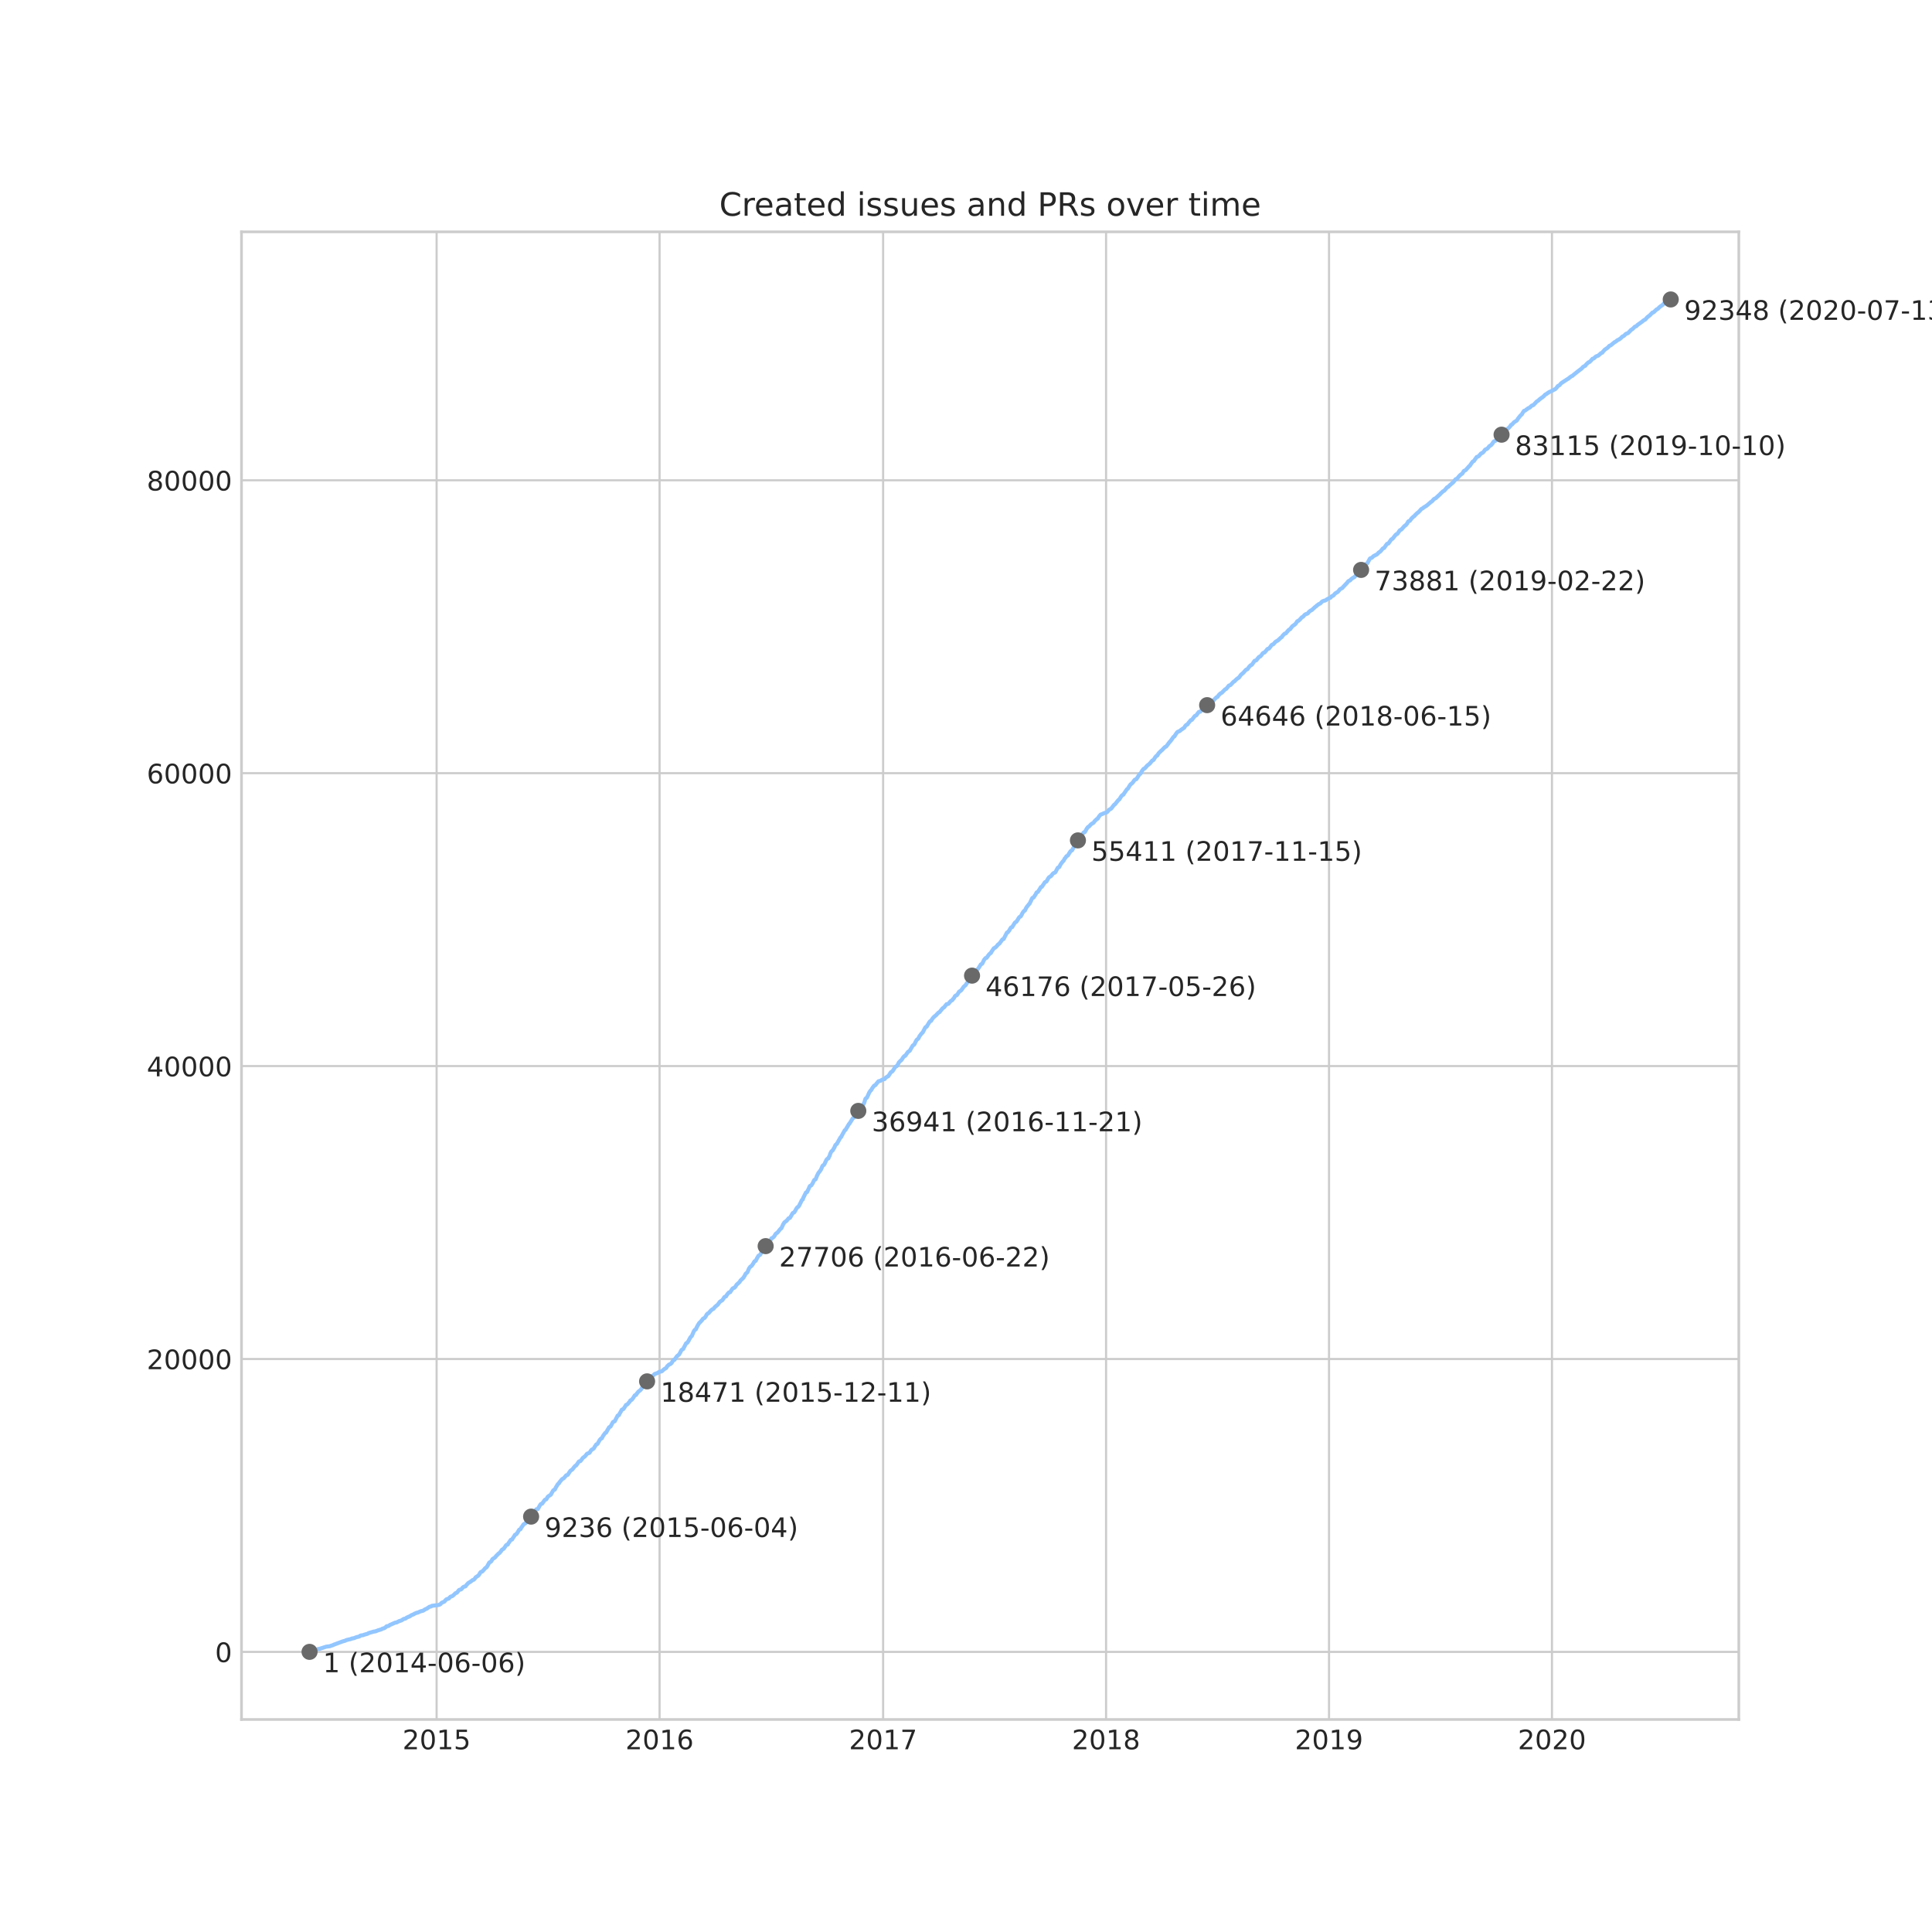 <?xml version="1.0" encoding="utf-8" standalone="no"?>
<!DOCTYPE svg PUBLIC "-//W3C//DTD SVG 1.1//EN"
  "http://www.w3.org/Graphics/SVG/1.1/DTD/svg11.dtd">
<!-- Created with matplotlib (https://matplotlib.org/) -->
<svg height="720pt" version="1.1" viewBox="0 0 720 720" width="720pt" xmlns="http://www.w3.org/2000/svg" xmlns:xlink="http://www.w3.org/1999/xlink">
 <defs>
  <style type="text/css">
*{stroke-linecap:butt;stroke-linejoin:round;}
  </style>
 </defs>
 <g id="figure_1">
  <g id="patch_1">
   <path d="M 0 720 
L 720 720 
L 720 0 
L 0 0 
z
" style="fill:#ffffff;"/>
  </g>
  <g id="axes_1">
   <g id="patch_2">
    <path d="M 90 640.8 
L 648 640.8 
L 648 86.4 
L 90 86.4 
z
" style="fill:#ffffff;"/>
   </g>
   <g id="matplotlib.axis_1">
    <g id="xtick_1">
     <g id="line2d_1">
      <path clip-path="url(#pff6314c40f)" d="M 162.713 640.8 
L 162.713 86.4 
" style="fill:none;stroke:#cccccc;stroke-linecap:round;stroke-width:0.8;"/>
     </g>
     <g id="line2d_2"/>
     <g id="text_1">
      <!-- 2015 -->
      <defs>
       <path d="M 19.188 8.297 
L 53.609 8.297 
L 53.609 0 
L 7.328 0 
L 7.328 8.297 
Q 12.938 14.109 22.625 23.891 
Q 32.328 33.688 34.812 36.531 
Q 39.547 41.844 41.422 45.531 
Q 43.312 49.219 43.312 52.781 
Q 43.312 58.594 39.234 62.25 
Q 35.156 65.922 28.609 65.922 
Q 23.969 65.922 18.812 64.312 
Q 13.672 62.703 7.812 59.422 
L 7.812 69.391 
Q 13.766 71.781 18.938 73 
Q 24.125 74.219 28.422 74.219 
Q 39.75 74.219 46.484 68.547 
Q 53.219 62.891 53.219 53.422 
Q 53.219 48.922 51.531 44.891 
Q 49.859 40.875 45.406 35.406 
Q 44.188 33.984 37.641 27.219 
Q 31.109 20.453 19.188 8.297 
z
" id="DejaVuSans-50"/>
       <path d="M 31.781 66.406 
Q 24.172 66.406 20.328 58.906 
Q 16.5 51.422 16.5 36.375 
Q 16.5 21.391 20.328 13.891 
Q 24.172 6.391 31.781 6.391 
Q 39.453 6.391 43.281 13.891 
Q 47.125 21.391 47.125 36.375 
Q 47.125 51.422 43.281 58.906 
Q 39.453 66.406 31.781 66.406 
z
M 31.781 74.219 
Q 44.047 74.219 50.516 64.516 
Q 56.984 54.828 56.984 36.375 
Q 56.984 17.969 50.516 8.266 
Q 44.047 -1.422 31.781 -1.422 
Q 19.531 -1.422 13.062 8.266 
Q 6.594 17.969 6.594 36.375 
Q 6.594 54.828 13.062 64.516 
Q 19.531 74.219 31.781 74.219 
z
" id="DejaVuSans-48"/>
       <path d="M 12.406 8.297 
L 28.516 8.297 
L 28.516 63.922 
L 10.984 60.406 
L 10.984 69.391 
L 28.422 72.906 
L 38.281 72.906 
L 38.281 8.297 
L 54.391 8.297 
L 54.391 0 
L 12.406 0 
z
" id="DejaVuSans-49"/>
       <path d="M 10.797 72.906 
L 49.516 72.906 
L 49.516 64.594 
L 19.828 64.594 
L 19.828 46.734 
Q 21.969 47.469 24.109 47.828 
Q 26.266 48.188 28.422 48.188 
Q 40.625 48.188 47.75 41.5 
Q 54.891 34.812 54.891 23.391 
Q 54.891 11.625 47.562 5.094 
Q 40.234 -1.422 26.906 -1.422 
Q 22.312 -1.422 17.547 -0.641 
Q 12.797 0.141 7.719 1.703 
L 7.719 11.625 
Q 12.109 9.234 16.797 8.062 
Q 21.484 6.891 26.703 6.891 
Q 35.156 6.891 40.078 11.328 
Q 45.016 15.766 45.016 23.391 
Q 45.016 31 40.078 35.438 
Q 35.156 39.891 26.703 39.891 
Q 22.75 39.891 18.812 39.016 
Q 14.891 38.141 10.797 36.281 
z
" id="DejaVuSans-53"/>
      </defs>
      <g style="fill:#262626;" transform="translate(149.988 651.898)scale(0.1 -0.1)">
       <use xlink:href="#DejaVuSans-50"/>
       <use x="63.623" xlink:href="#DejaVuSans-48"/>
       <use x="127.246" xlink:href="#DejaVuSans-49"/>
       <use x="190.869" xlink:href="#DejaVuSans-53"/>
      </g>
     </g>
    </g>
    <g id="xtick_2">
     <g id="line2d_3">
      <path clip-path="url(#pff6314c40f)" d="M 245.799 640.8 
L 245.799 86.4 
" style="fill:none;stroke:#cccccc;stroke-linecap:round;stroke-width:0.8;"/>
     </g>
     <g id="line2d_4"/>
     <g id="text_2">
      <!-- 2016 -->
      <defs>
       <path d="M 33.016 40.375 
Q 26.375 40.375 22.484 35.828 
Q 18.609 31.297 18.609 23.391 
Q 18.609 15.531 22.484 10.953 
Q 26.375 6.391 33.016 6.391 
Q 39.656 6.391 43.531 10.953 
Q 47.406 15.531 47.406 23.391 
Q 47.406 31.297 43.531 35.828 
Q 39.656 40.375 33.016 40.375 
z
M 52.594 71.297 
L 52.594 62.312 
Q 48.875 64.062 45.094 64.984 
Q 41.312 65.922 37.594 65.922 
Q 27.828 65.922 22.672 59.328 
Q 17.531 52.734 16.797 39.406 
Q 19.672 43.656 24.016 45.922 
Q 28.375 48.188 33.594 48.188 
Q 44.578 48.188 50.953 41.516 
Q 57.328 34.859 57.328 23.391 
Q 57.328 12.156 50.688 5.359 
Q 44.047 -1.422 33.016 -1.422 
Q 20.359 -1.422 13.672 8.266 
Q 6.984 17.969 6.984 36.375 
Q 6.984 53.656 15.188 63.938 
Q 23.391 74.219 37.203 74.219 
Q 40.922 74.219 44.703 73.484 
Q 48.484 72.75 52.594 71.297 
z
" id="DejaVuSans-54"/>
      </defs>
      <g style="fill:#262626;" transform="translate(233.074 651.898)scale(0.1 -0.1)">
       <use xlink:href="#DejaVuSans-50"/>
       <use x="63.623" xlink:href="#DejaVuSans-48"/>
       <use x="127.246" xlink:href="#DejaVuSans-49"/>
       <use x="190.869" xlink:href="#DejaVuSans-54"/>
      </g>
     </g>
    </g>
    <g id="xtick_3">
     <g id="line2d_5">
      <path clip-path="url(#pff6314c40f)" d="M 329.113 640.8 
L 329.113 86.4 
" style="fill:none;stroke:#cccccc;stroke-linecap:round;stroke-width:0.8;"/>
     </g>
     <g id="line2d_6"/>
     <g id="text_3">
      <!-- 2017 -->
      <defs>
       <path d="M 8.203 72.906 
L 55.078 72.906 
L 55.078 68.703 
L 28.609 0 
L 18.312 0 
L 43.219 64.594 
L 8.203 64.594 
z
" id="DejaVuSans-55"/>
      </defs>
      <g style="fill:#262626;" transform="translate(316.388 651.898)scale(0.1 -0.1)">
       <use xlink:href="#DejaVuSans-50"/>
       <use x="63.623" xlink:href="#DejaVuSans-48"/>
       <use x="127.246" xlink:href="#DejaVuSans-49"/>
       <use x="190.869" xlink:href="#DejaVuSans-55"/>
      </g>
     </g>
    </g>
    <g id="xtick_4">
     <g id="line2d_7">
      <path clip-path="url(#pff6314c40f)" d="M 412.2 640.8 
L 412.2 86.4 
" style="fill:none;stroke:#cccccc;stroke-linecap:round;stroke-width:0.8;"/>
     </g>
     <g id="line2d_8"/>
     <g id="text_4">
      <!-- 2018 -->
      <defs>
       <path d="M 31.781 34.625 
Q 24.75 34.625 20.719 30.859 
Q 16.703 27.094 16.703 20.516 
Q 16.703 13.922 20.719 10.156 
Q 24.75 6.391 31.781 6.391 
Q 38.812 6.391 42.859 10.172 
Q 46.922 13.969 46.922 20.516 
Q 46.922 27.094 42.891 30.859 
Q 38.875 34.625 31.781 34.625 
z
M 21.922 38.812 
Q 15.578 40.375 12.031 44.719 
Q 8.5 49.078 8.5 55.328 
Q 8.5 64.062 14.719 69.141 
Q 20.953 74.219 31.781 74.219 
Q 42.672 74.219 48.875 69.141 
Q 55.078 64.062 55.078 55.328 
Q 55.078 49.078 51.531 44.719 
Q 48 40.375 41.703 38.812 
Q 48.828 37.156 52.797 32.312 
Q 56.781 27.484 56.781 20.516 
Q 56.781 9.906 50.312 4.234 
Q 43.844 -1.422 31.781 -1.422 
Q 19.734 -1.422 13.25 4.234 
Q 6.781 9.906 6.781 20.516 
Q 6.781 27.484 10.781 32.312 
Q 14.797 37.156 21.922 38.812 
z
M 18.312 54.391 
Q 18.312 48.734 21.844 45.562 
Q 25.391 42.391 31.781 42.391 
Q 38.141 42.391 41.719 45.562 
Q 45.312 48.734 45.312 54.391 
Q 45.312 60.062 41.719 63.234 
Q 38.141 66.406 31.781 66.406 
Q 25.391 66.406 21.844 63.234 
Q 18.312 60.062 18.312 54.391 
z
" id="DejaVuSans-56"/>
      </defs>
      <g style="fill:#262626;" transform="translate(399.475 651.898)scale(0.1 -0.1)">
       <use xlink:href="#DejaVuSans-50"/>
       <use x="63.623" xlink:href="#DejaVuSans-48"/>
       <use x="127.246" xlink:href="#DejaVuSans-49"/>
       <use x="190.869" xlink:href="#DejaVuSans-56"/>
      </g>
     </g>
    </g>
    <g id="xtick_5">
     <g id="line2d_9">
      <path clip-path="url(#pff6314c40f)" d="M 495.286 640.8 
L 495.286 86.4 
" style="fill:none;stroke:#cccccc;stroke-linecap:round;stroke-width:0.8;"/>
     </g>
     <g id="line2d_10"/>
     <g id="text_5">
      <!-- 2019 -->
      <defs>
       <path d="M 10.984 1.516 
L 10.984 10.5 
Q 14.703 8.734 18.5 7.812 
Q 22.312 6.891 25.984 6.891 
Q 35.75 6.891 40.891 13.453 
Q 46.047 20.016 46.781 33.406 
Q 43.953 29.203 39.594 26.953 
Q 35.25 24.703 29.984 24.703 
Q 19.047 24.703 12.672 31.312 
Q 6.297 37.938 6.297 49.422 
Q 6.297 60.641 12.938 67.422 
Q 19.578 74.219 30.609 74.219 
Q 43.266 74.219 49.922 64.516 
Q 56.594 54.828 56.594 36.375 
Q 56.594 19.141 48.406 8.859 
Q 40.234 -1.422 26.422 -1.422 
Q 22.703 -1.422 18.891 -0.688 
Q 15.094 0.047 10.984 1.516 
z
M 30.609 32.422 
Q 37.25 32.422 41.125 36.953 
Q 45.016 41.5 45.016 49.422 
Q 45.016 57.281 41.125 61.844 
Q 37.25 66.406 30.609 66.406 
Q 23.969 66.406 20.094 61.844 
Q 16.219 57.281 16.219 49.422 
Q 16.219 41.5 20.094 36.953 
Q 23.969 32.422 30.609 32.422 
z
" id="DejaVuSans-57"/>
      </defs>
      <g style="fill:#262626;" transform="translate(482.561 651.898)scale(0.1 -0.1)">
       <use xlink:href="#DejaVuSans-50"/>
       <use x="63.623" xlink:href="#DejaVuSans-48"/>
       <use x="127.246" xlink:href="#DejaVuSans-49"/>
       <use x="190.869" xlink:href="#DejaVuSans-57"/>
      </g>
     </g>
    </g>
    <g id="xtick_6">
     <g id="line2d_11">
      <path clip-path="url(#pff6314c40f)" d="M 578.373 640.8 
L 578.373 86.4 
" style="fill:none;stroke:#cccccc;stroke-linecap:round;stroke-width:0.8;"/>
     </g>
     <g id="line2d_12"/>
     <g id="text_6">
      <!-- 2020 -->
      <g style="fill:#262626;" transform="translate(565.648 651.898)scale(0.1 -0.1)">
       <use xlink:href="#DejaVuSans-50"/>
       <use x="63.623" xlink:href="#DejaVuSans-48"/>
       <use x="127.246" xlink:href="#DejaVuSans-50"/>
       <use x="190.869" xlink:href="#DejaVuSans-48"/>
      </g>
     </g>
    </g>
   </g>
   <g id="matplotlib.axis_2">
    <g id="ytick_1">
     <g id="line2d_13">
      <path clip-path="url(#pff6314c40f)" d="M 90 615.605 
L 648 615.605 
" style="fill:none;stroke:#cccccc;stroke-linecap:round;stroke-width:0.8;"/>
     </g>
     <g id="line2d_14"/>
     <g id="text_7">
      <!-- 0 -->
      <g style="fill:#262626;" transform="translate(80.138 619.405)scale(0.1 -0.1)">
       <use xlink:href="#DejaVuSans-48"/>
      </g>
     </g>
    </g>
    <g id="ytick_2">
     <g id="line2d_15">
      <path clip-path="url(#pff6314c40f)" d="M 90 506.452 
L 648 506.452 
" style="fill:none;stroke:#cccccc;stroke-linecap:round;stroke-width:0.8;"/>
     </g>
     <g id="line2d_16"/>
     <g id="text_8">
      <!-- 20000 -->
      <g style="fill:#262626;" transform="translate(54.688 510.251)scale(0.1 -0.1)">
       <use xlink:href="#DejaVuSans-50"/>
       <use x="63.623" xlink:href="#DejaVuSans-48"/>
       <use x="127.246" xlink:href="#DejaVuSans-48"/>
       <use x="190.869" xlink:href="#DejaVuSans-48"/>
       <use x="254.492" xlink:href="#DejaVuSans-48"/>
      </g>
     </g>
    </g>
    <g id="ytick_3">
     <g id="line2d_17">
      <path clip-path="url(#pff6314c40f)" d="M 90 397.298 
L 648 397.298 
" style="fill:none;stroke:#cccccc;stroke-linecap:round;stroke-width:0.8;"/>
     </g>
     <g id="line2d_18"/>
     <g id="text_9">
      <!-- 40000 -->
      <defs>
       <path d="M 37.797 64.312 
L 12.891 25.391 
L 37.797 25.391 
z
M 35.203 72.906 
L 47.609 72.906 
L 47.609 25.391 
L 58.016 25.391 
L 58.016 17.188 
L 47.609 17.188 
L 47.609 0 
L 37.797 0 
L 37.797 17.188 
L 4.891 17.188 
L 4.891 26.703 
z
" id="DejaVuSans-52"/>
      </defs>
      <g style="fill:#262626;" transform="translate(54.688 401.098)scale(0.1 -0.1)">
       <use xlink:href="#DejaVuSans-52"/>
       <use x="63.623" xlink:href="#DejaVuSans-48"/>
       <use x="127.246" xlink:href="#DejaVuSans-48"/>
       <use x="190.869" xlink:href="#DejaVuSans-48"/>
       <use x="254.492" xlink:href="#DejaVuSans-48"/>
      </g>
     </g>
    </g>
    <g id="ytick_4">
     <g id="line2d_19">
      <path clip-path="url(#pff6314c40f)" d="M 90 288.145 
L 648 288.145 
" style="fill:none;stroke:#cccccc;stroke-linecap:round;stroke-width:0.8;"/>
     </g>
     <g id="line2d_20"/>
     <g id="text_10">
      <!-- 60000 -->
      <g style="fill:#262626;" transform="translate(54.688 291.944)scale(0.1 -0.1)">
       <use xlink:href="#DejaVuSans-54"/>
       <use x="63.623" xlink:href="#DejaVuSans-48"/>
       <use x="127.246" xlink:href="#DejaVuSans-48"/>
       <use x="190.869" xlink:href="#DejaVuSans-48"/>
       <use x="254.492" xlink:href="#DejaVuSans-48"/>
      </g>
     </g>
    </g>
    <g id="ytick_5">
     <g id="line2d_21">
      <path clip-path="url(#pff6314c40f)" d="M 90 178.991 
L 648 178.991 
" style="fill:none;stroke:#cccccc;stroke-linecap:round;stroke-width:0.8;"/>
     </g>
     <g id="line2d_22"/>
     <g id="text_11">
      <!-- 80000 -->
      <g style="fill:#262626;" transform="translate(54.688 182.791)scale(0.1 -0.1)">
       <use xlink:href="#DejaVuSans-56"/>
       <use x="63.623" xlink:href="#DejaVuSans-48"/>
       <use x="127.246" xlink:href="#DejaVuSans-48"/>
       <use x="190.869" xlink:href="#DejaVuSans-48"/>
       <use x="254.492" xlink:href="#DejaVuSans-48"/>
      </g>
     </g>
    </g>
   </g>
   <g id="line2d_23">
    <path clip-path="url(#pff6314c40f)" d="M 115.364 615.6 
L 115.476 615.535 
L 116.677 615.185 
L 116.779 615.087 
L 117.557 614.94 
L 117.676 614.891 
L 118.039 614.76 
L 118.145 614.699 
L 118.497 614.563 
L 119.021 614.487 
L 119.428 614.361 
L 121.612 613.657 
L 122.861 613.504 
L 122.995 613.466 
L 123.247 613.357 
L 124.146 613.079 
L 124.261 612.98 
L 127.658 611.714 
L 127.767 611.692 
L 128.74 611.414 
L 128.855 611.299 
L 129.247 611.168 
L 129.937 610.999 
L 130.581 610.868 
L 130.66 610.83 
L 131.04 610.699 
L 131.082 610.639 
L 131.929 610.497 
L 132.905 610.099 
L 133.571 609.968 
L 133.627 609.94 
L 134.004 609.815 
L 134.085 609.711 
L 134.29 609.575 
L 134.434 609.515 
L 134.554 609.482 
L 135.415 609.362 
L 135.647 609.231 
L 136.952 608.86 
L 137.261 608.674 
L 137.533 608.549 
L 139.025 608.123 
L 139.07 608.09 
L 140.085 607.921 
L 140.183 607.834 
L 140.582 607.708 
L 140.695 607.643 
L 142.001 607.244 
L 142.135 607.212 
L 142.468 606.982 
L 142.536 606.95 
L 143.201 606.78 
L 143.787 606.387 
L 143.89 606.229 
L 144.042 606.087 
L 144.085 606.071 
L 144.888 605.918 
L 145.21 605.629 
L 145.411 605.503 
L 145.553 605.476 
L 147.236 604.728 
L 147.902 604.608 
L 148.193 604.417 
L 148.543 604.264 
L 148.659 604.172 
L 149.099 604.041 
L 149.253 604.002 
L 149.644 603.861 
L 150.45 603.326 
L 151.1 603.206 
L 151.433 602.922 
L 151.707 602.78 
L 152.3 602.502 
L 152.674 602.382 
L 153.204 602.005 
L 153.413 601.885 
L 153.522 601.863 
L 154.257 601.546 
L 154.373 601.426 
L 155.215 601.061 
L 155.825 600.935 
L 155.949 600.837 
L 156.766 600.488 
L 156.84 600.449 
L 157.484 600.313 
L 157.61 600.275 
L 157.93 600.122 
L 158.128 599.936 
L 158.625 599.658 
L 159.057 599.511 
L 159.142 599.456 
L 159.281 599.331 
L 159.394 599.254 
L 159.55 599.134 
L 159.682 599.058 
L 159.962 598.867 
L 160.032 598.796 
L 160.642 598.676 
L 160.735 598.627 
L 160.866 598.507 
L 160.939 598.441 
L 162.473 598.25 
L 162.982 598.206 
L 163.8 598.032 
L 163.923 597.906 
L 164.221 597.77 
L 164.369 597.535 
L 164.514 597.404 
L 164.633 597.289 
L 165.629 596.858 
L 165.976 596.411 
L 166.111 596.291 
L 166.373 596.001 
L 167.234 595.74 
L 167.706 595.205 
L 167.804 595.123 
L 167.937 595.003 
L 168.351 594.91 
L 168.821 594.637 
L 169.8 593.698 
L 170.23 593.573 
L 170.32 593.502 
L 170.424 593.371 
L 170.636 593.109 
L 170.761 592.912 
L 170.889 592.754 
L 170.992 592.629 
L 171.177 592.503 
L 171.225 592.47 
L 171.818 592.334 
L 172.011 592.159 
L 172.236 591.941 
L 172.349 591.723 
L 172.494 591.586 
L 172.812 591.341 
L 173.439 591.204 
L 173.892 590.626 
L 174.5 589.954 
L 175.009 589.671 
L 175.108 589.578 
L 175.449 589.398 
L 176.121 588.846 
L 176.56 588.721 
L 176.907 588.355 
L 177.013 588.235 
L 177.152 587.957 
L 177.285 587.831 
L 177.468 587.689 
L 178.232 587.204 
L 178.42 586.964 
L 178.611 586.729 
L 178.764 586.483 
L 178.871 586.199 
L 178.996 586.107 
L 179.074 585.943 
L 179.209 585.828 
L 179.748 585.637 
L 179.85 585.528 
L 179.967 585.397 
L 180.95 584.289 
L 181.322 584.109 
L 181.424 583.907 
L 181.555 583.754 
L 181.728 583.487 
L 181.806 583.263 
L 181.899 583.089 
L 182.014 582.963 
L 182.28 582.379 
L 182.457 582.243 
L 182.929 582.013 
L 183.095 581.828 
L 183.178 581.664 
L 183.39 581.326 
L 183.449 581.162 
L 183.599 580.977 
L 184.318 580.524 
L 184.53 580.371 
L 184.825 579.95 
L 184.969 579.814 
L 185.829 578.946 
L 186.099 578.799 
L 186.611 578.193 
L 186.724 578.068 
L 186.823 577.887 
L 187.012 577.593 
L 187.318 577.38 
L 187.723 577.173 
L 187.835 576.992 
L 187.938 576.851 
L 188.038 576.692 
L 188.151 576.561 
L 188.304 576.332 
L 188.407 576.185 
L 188.51 575.988 
L 188.636 575.863 
L 188.76 575.737 
L 189.212 575.612 
L 189.291 575.486 
L 189.342 575.333 
L 190.359 573.854 
L 190.842 573.718 
L 190.908 573.56 
L 191.013 573.412 
L 191.137 573.21 
L 191.263 573.003 
L 191.371 572.855 
L 191.512 572.675 
L 191.592 572.539 
L 191.73 572.332 
L 191.798 572.211 
L 191.891 572.004 
L 192.148 571.879 
L 192.475 571.709 
L 192.957 570.983 
L 193.087 570.76 
L 193.179 570.607 
L 193.28 570.41 
L 193.39 570.274 
L 193.523 570.056 
L 193.993 569.876 
L 194.343 569.155 
L 194.475 569.024 
L 194.798 568.582 
L 195.064 568.113 
L 195.876 567.654 
L 195.99 567.42 
L 196.134 567.294 
L 196.269 567.114 
L 196.372 566.912 
L 196.476 566.666 
L 196.62 566.475 
L 196.764 566.41 
L 197.363 566.077 
L 197.531 565.821 
L 197.728 565.488 
L 197.842 565.269 
L 197.969 565.133 
L 198.108 564.909 
L 198.226 564.696 
L 198.298 564.647 
L 198.778 564.505 
L 198.858 564.342 
L 198.982 564.096 
L 199.066 563.949 
L 199.535 562.928 
L 199.77 562.661 
L 199.825 562.475 
L 200.473 562.36 
L 200.765 561.749 
L 200.891 561.629 
L 201.031 561.307 
L 201.127 561.132 
L 201.252 560.903 
L 201.36 560.767 
L 201.586 560.499 
L 202.034 560.363 
L 202.213 560.15 
L 202.278 559.997 
L 202.488 559.752 
L 202.768 559.337 
L 202.978 559.037 
L 203.11 558.906 
L 203.599 558.747 
L 203.784 558.42 
L 203.864 558.294 
L 204.011 558.016 
L 204.119 557.836 
L 204.264 557.689 
L 205.288 557.017 
L 205.427 556.799 
L 205.478 556.63 
L 206.052 555.647 
L 206.157 555.489 
L 206.349 555.276 
L 206.773 555.107 
L 206.975 554.709 
L 207.125 554.359 
L 207.28 554.119 
L 207.425 553.89 
L 207.519 553.765 
L 207.645 553.513 
L 207.738 553.388 
L 207.843 553.148 
L 208.006 553.033 
L 208.097 552.897 
L 208.326 552.777 
L 208.483 552.411 
L 208.638 552.242 
L 209.337 551.39 
L 209.498 551.205 
L 210.064 550.921 
L 210.739 550.157 
L 210.963 549.84 
L 211.229 549.742 
L 211.578 549.617 
L 211.737 549.393 
L 211.864 549.207 
L 211.973 549.016 
L 212.566 548.127 
L 213.394 547.548 
L 213.508 547.346 
L 213.656 547.183 
L 213.807 546.942 
L 214.42 546.238 
L 214.736 546.118 
L 215.558 544.923 
L 215.684 544.776 
L 215.759 544.645 
L 216.332 544.492 
L 216.454 544.312 
L 216.641 544.104 
L 217.144 543.4 
L 217.296 543.242 
L 218.032 542.707 
L 218.684 541.878 
L 218.86 541.736 
L 218.973 541.681 
L 219.363 541.55 
L 219.694 541.408 
L 220.031 540.868 
L 220.16 540.704 
L 220.228 540.562 
L 220.448 540.29 
L 220.91 540.066 
L 221.206 539.842 
L 221.325 539.711 
L 221.411 539.569 
L 221.579 539.291 
L 221.645 539.127 
L 221.794 538.941 
L 222.052 538.543 
L 222.201 538.308 
L 222.672 538.096 
L 223.504 536.617 
L 223.661 536.442 
L 223.899 536.164 
L 224.274 536.011 
L 224.829 534.985 
L 224.945 534.859 
L 225.024 534.717 
L 225.577 533.98 
L 225.917 533.86 
L 226.045 533.527 
L 226.163 533.375 
L 226.483 532.763 
L 226.841 532.212 
L 226.954 531.945 
L 227.551 531.601 
L 228.372 530.067 
L 228.497 529.898 
L 228.611 529.844 
L 229.105 529.658 
L 229.958 527.988 
L 230.054 527.851 
L 230.185 527.546 
L 230.656 527.382 
L 230.731 527.235 
L 230.938 526.776 
L 231.17 526.394 
L 231.282 526.171 
L 231.393 526.04 
L 231.571 525.636 
L 231.65 525.505 
L 231.758 525.33 
L 232.347 525.09 
L 232.581 524.702 
L 232.807 524.408 
L 232.919 524.211 
L 233.044 524.015 
L 233.166 523.84 
L 233.27 523.6 
L 233.393 523.567 
L 233.805 523.371 
L 233.945 523.196 
L 234.216 522.923 
L 234.379 522.667 
L 234.59 522.465 
L 234.768 522.208 
L 234.875 521.935 
L 234.979 521.859 
L 235.409 521.673 
L 235.544 521.521 
L 235.664 521.368 
L 235.775 521.204 
L 235.91 521.051 
L 236.569 520.003 
L 237.026 519.845 
L 237.228 519.496 
L 237.836 518.715 
L 237.994 518.557 
L 238.107 518.481 
L 238.719 518 
L 238.838 517.853 
L 239.153 517.411 
L 239.282 517.144 
L 239.43 516.925 
L 239.607 516.712 
L 239.902 516.516 
L 240.188 516.396 
L 240.439 516.052 
L 240.567 515.719 
L 241.34 514.546 
L 241.829 514.376 
L 242.614 513.17 
L 242.722 513.056 
L 242.841 512.908 
L 242.944 512.854 
L 243.436 512.63 
L 243.543 512.51 
L 243.764 512.248 
L 243.906 512.084 
L 244.43 511.888 
L 245.004 511.708 
L 245.474 511.38 
L 245.689 511.271 
L 246.631 511.053 
L 247.223 510.491 
L 247.395 510.36 
L 247.541 510.229 
L 247.958 509.989 
L 248.251 509.83 
L 248.459 509.53 
L 248.499 509.394 
L 248.619 509.224 
L 248.744 509.077 
L 249.222 508.635 
L 249.311 508.542 
L 249.789 508.373 
L 249.913 508.258 
L 250.053 508.171 
L 250.255 507.986 
L 250.387 507.729 
L 250.512 507.631 
L 250.559 507.5 
L 250.673 507.303 
L 250.758 507.172 
L 250.877 506.921 
L 251.353 506.768 
L 251.472 506.616 
L 251.555 506.425 
L 251.82 506.092 
L 251.907 505.961 
L 252.014 505.797 
L 252.161 505.601 
L 252.373 505.333 
L 253.065 504.798 
L 253.195 504.602 
L 253.293 504.394 
L 253.389 504.214 
L 253.498 504.089 
L 253.618 503.783 
L 253.989 503.095 
L 254.13 502.997 
L 254.615 502.719 
L 254.855 502.217 
L 254.93 502.009 
L 255.053 501.889 
L 255.127 501.715 
L 255.698 500.596 
L 256.125 500.41 
L 256.493 499.865 
L 256.629 499.684 
L 256.701 499.472 
L 256.825 499.242 
L 257.112 498.735 
L 257.25 498.429 
L 257.871 497.818 
L 258.105 497.174 
L 258.219 496.999 
L 258.273 496.836 
L 258.415 496.464 
L 258.54 496.181 
L 258.708 495.957 
L 258.782 495.777 
L 258.9 495.64 
L 259.289 495.422 
L 259.406 495.264 
L 259.445 495.122 
L 259.563 494.838 
L 259.883 494.216 
L 259.991 494.014 
L 260.095 493.834 
L 260.601 493.015 
L 261.029 492.649 
L 261.15 492.518 
L 261.302 492.311 
L 261.623 492 
L 261.756 491.744 
L 261.97 491.465 
L 262.074 491.394 
L 262.592 491.143 
L 262.842 490.805 
L 262.968 490.63 
L 263.375 489.882 
L 263.501 489.746 
L 263.725 489.506 
L 264.136 489.337 
L 264.516 488.84 
L 264.659 488.704 
L 264.855 488.469 
L 265.425 487.956 
L 265.823 487.803 
L 265.928 487.721 
L 266.02 487.59 
L 266.351 487.175 
L 266.474 487.05 
L 267.135 486.477 
L 267.387 486.308 
L 267.599 486.051 
L 267.861 485.685 
L 267.992 485.511 
L 268.096 485.38 
L 268.257 485.129 
L 269.217 484.534 
L 269.464 484.163 
L 269.671 483.857 
L 269.814 483.595 
L 269.903 483.459 
L 270.016 483.339 
L 270.553 483.137 
L 270.712 482.853 
L 270.795 482.711 
L 271.024 482.395 
L 271.178 482.149 
L 271.453 481.909 
L 271.567 481.718 
L 272.135 481.549 
L 272.201 481.379 
L 272.362 481.167 
L 272.603 480.795 
L 272.901 480.348 
L 273.178 480.07 
L 273.655 479.928 
L 273.826 479.758 
L 273.964 479.617 
L 274.105 479.431 
L 274.202 479.278 
L 274.318 479.093 
L 274.462 478.869 
L 274.626 478.661 
L 275.584 477.826 
L 275.933 477.232 
L 276.126 477.051 
L 277.072 476.162 
L 277.243 475.829 
L 277.398 475.616 
L 277.529 475.403 
L 277.603 475.261 
L 277.794 474.857 
L 277.87 474.721 
L 277.969 474.59 
L 278.159 474.464 
L 278.496 474.208 
L 278.641 473.886 
L 278.721 473.717 
L 279.098 472.794 
L 279.624 472.047 
L 280.066 471.785 
L 280.604 471.064 
L 280.788 470.726 
L 281.026 470.328 
L 281.173 470.055 
L 281.614 469.88 
L 282.318 468.554 
L 282.441 468.352 
L 282.553 468.221 
L 282.685 467.981 
L 282.817 467.91 
L 283.328 467.577 
L 283.694 466.862 
L 283.78 466.627 
L 283.909 466.289 
L 283.999 466.131 
L 284.606 465.448 
L 285.056 465.006 
L 286.054 463.331 
L 286.425 463.14 
L 286.623 462.932 
L 286.83 462.627 
L 286.973 462.425 
L 287.23 461.983 
L 287.346 461.835 
L 287.468 461.519 
L 287.605 461.453 
L 287.954 461.295 
L 288.157 461.131 
L 288.4 460.886 
L 288.687 460.52 
L 288.803 460.253 
L 289.119 459.783 
L 289.73 459.347 
L 290.914 457.9 
L 291.175 457.775 
L 291.365 457.371 
L 291.719 456.651 
L 291.819 456.323 
L 291.932 456.187 
L 292.347 455.51 
L 292.89 455.161 
L 292.941 455.062 
L 293.169 454.948 
L 293.887 454.026 
L 294.381 453.878 
L 294.481 453.709 
L 294.906 453.01 
L 295.241 452.377 
L 295.352 452.241 
L 295.488 452.028 
L 296.009 451.799 
L 296.451 451.078 
L 296.519 450.898 
L 296.849 450.336 
L 296.963 450.189 
L 297.185 449.9 
L 297.497 449.747 
L 297.631 449.577 
L 297.694 449.441 
L 297.829 449.332 
L 297.922 449.097 
L 298.847 447.22 
L 299.19 446.974 
L 299.341 446.418 
L 299.416 446.281 
L 300.35 444.404 
L 300.798 444.229 
L 301.091 443.525 
L 301.204 443.356 
L 301.533 442.624 
L 301.745 442.144 
L 301.805 442.013 
L 301.987 441.926 
L 302.34 441.768 
L 302.755 441.129 
L 302.858 440.993 
L 303.141 440.37 
L 303.262 440.098 
L 303.463 439.732 
L 303.875 439.574 
L 303.979 439.443 
L 304.528 438.056 
L 304.648 437.86 
L 304.758 437.592 
L 304.903 437.347 
L 304.968 437.134 
L 305.167 436.943 
L 305.864 436.01 
L 305.987 435.77 
L 306.271 435.12 
L 306.428 434.7 
L 306.561 434.498 
L 306.663 434.334 
L 307.014 434.16 
L 307.23 433.859 
L 307.429 433.461 
L 307.501 433.259 
L 307.738 432.784 
L 307.808 432.637 
L 307.917 432.359 
L 308.306 431.862 
L 308.732 431.682 
L 308.859 431.3 
L 309.025 431.005 
L 309.172 430.743 
L 309.247 430.557 
L 309.358 430.072 
L 309.678 429.395 
L 309.826 429.117 
L 310.396 428.636 
L 310.591 428.222 
L 311.019 427.528 
L 311.135 427.152 
L 311.294 426.863 
L 311.413 426.628 
L 311.93 426.257 
L 312.063 425.913 
L 312.176 425.744 
L 313.245 423.845 
L 313.501 423.714 
L 313.616 423.402 
L 313.798 423.059 
L 314.812 421.225 
L 315.095 421.088 
L 315.195 420.908 
L 316.421 418.845 
L 316.592 418.709 
L 317.857 416.695 
L 318.252 416.504 
L 318.533 416.089 
L 318.875 415.434 
L 318.986 415.123 
L 319.585 414.114 
L 319.872 413.95 
L 320.001 413.682 
L 320.341 413.027 
L 320.546 412.678 
L 320.903 412.312 
L 321.405 412.143 
L 321.611 411.827 
L 322.076 410.964 
L 322.18 410.621 
L 322.244 410.441 
L 322.36 409.993 
L 322.533 409.48 
L 322.644 409.338 
L 323.032 409.131 
L 323.199 408.76 
L 323.311 408.558 
L 323.406 408.383 
L 323.568 407.995 
L 323.927 407.182 
L 324.384 406.467 
L 324.634 406.309 
L 324.741 406.113 
L 324.87 405.889 
L 325.007 405.616 
L 325.116 405.496 
L 325.216 405.327 
L 325.571 404.857 
L 325.66 404.721 
L 325.799 404.574 
L 326.258 404.382 
L 326.527 403.99 
L 327.381 402.958 
L 328.141 402.778 
L 328.442 402.56 
L 328.714 402.407 
L 328.848 402.347 
L 329.703 402.118 
L 329.827 401.954 
L 329.935 401.812 
L 330.043 401.659 
L 330.144 401.577 
L 330.448 401.386 
L 330.715 401.201 
L 331.053 401.048 
L 331.18 400.808 
L 331.3 400.677 
L 331.792 399.902 
L 331.997 399.591 
L 332.524 399.274 
L 332.681 399.121 
L 332.887 398.805 
L 333.145 398.401 
L 333.333 398.112 
L 333.477 397.828 
L 333.594 397.67 
L 333.876 397.468 
L 334.118 397.348 
L 334.304 397.189 
L 334.502 396.889 
L 334.665 396.638 
L 334.904 396.087 
L 334.983 395.956 
L 335.606 395.29 
L 335.858 395.154 
L 335.975 394.963 
L 336.115 394.81 
L 336.421 394.313 
L 336.592 394.051 
L 336.748 393.882 
L 336.95 393.62 
L 337.36 393.473 
L 337.487 393.276 
L 337.635 393.085 
L 337.722 392.938 
L 338.112 392.387 
L 338.275 392.146 
L 338.417 391.988 
L 339.073 391.568 
L 339.228 391.246 
L 339.309 391.099 
L 339.418 390.929 
L 340.133 389.674 
L 340.681 389.292 
L 340.883 388.981 
L 340.947 388.817 
L 341.208 388.255 
L 341.604 387.546 
L 341.746 387.442 
L 342.262 387.011 
L 342.445 386.634 
L 342.513 386.47 
L 342.638 386.203 
L 342.731 386.067 
L 343.556 385.013 
L 343.817 384.855 
L 343.973 384.56 
L 344.081 384.402 
L 344.208 384.069 
L 344.328 383.894 
L 344.65 383.218 
L 344.781 383.021 
L 344.913 382.797 
L 345.354 382.612 
L 345.578 382.17 
L 345.696 381.99 
L 345.851 381.771 
L 345.933 381.619 
L 346.045 381.395 
L 346.57 380.62 
L 346.985 380.461 
L 347.189 380.118 
L 347.324 379.861 
L 347.476 379.659 
L 347.93 379.097 
L 348.927 378.257 
L 349.204 377.924 
L 349.796 377.329 
L 350.186 377.16 
L 350.3 376.969 
L 350.485 376.739 
L 351.245 375.801 
L 351.992 375.255 
L 352.108 375.037 
L 352.666 374.349 
L 352.774 374.223 
L 353.451 374.103 
L 354.074 373.306 
L 354.184 373.197 
L 354.338 373.034 
L 354.599 372.886 
L 354.893 372.728 
L 355.09 372.422 
L 355.195 372.264 
L 355.437 372.057 
L 355.58 371.811 
L 355.728 371.538 
L 355.856 371.298 
L 356.082 371.052 
L 356.608 370.851 
L 356.727 370.643 
L 357.004 370.294 
L 357.119 370.081 
L 357.308 369.759 
L 357.466 369.546 
L 358.169 369.11 
L 358.879 368.144 
L 359.127 367.761 
L 359.835 367.15 
L 359.947 366.992 
L 360.06 366.806 
L 360.241 366.49 
L 361.115 365.376 
L 361.324 365.196 
L 361.515 364.869 
L 361.757 364.525 
L 361.899 364.209 
L 361.985 364.056 
L 362.158 363.728 
L 362.349 363.352 
L 362.454 363.27 
L 363.113 363.002 
L 363.231 362.828 
L 363.457 362.38 
L 363.573 362.211 
L 364.11 361.371 
L 364.353 361.229 
L 364.632 360.852 
L 365.425 359.591 
L 365.508 359.422 
L 365.872 359.237 
L 366.092 359.084 
L 366.699 357.774 
L 366.905 357.496 
L 367.285 357.059 
L 367.723 356.928 
L 367.882 356.671 
L 368.226 356.169 
L 368.354 356.017 
L 368.61 355.667 
L 368.977 355.313 
L 369.282 355.154 
L 369.409 354.827 
L 370.39 353.381 
L 370.799 353.217 
L 371.379 352.693 
L 371.486 352.562 
L 371.627 352.414 
L 371.727 352.267 
L 371.807 352.136 
L 372.203 351.809 
L 372.446 351.672 
L 372.642 351.345 
L 372.8 351.187 
L 373.045 350.837 
L 373.152 350.684 
L 373.232 350.553 
L 373.576 350.095 
L 374.047 349.931 
L 374.203 349.593 
L 374.341 349.325 
L 375.229 347.579 
L 375.63 347.404 
L 375.742 347.181 
L 376.11 346.793 
L 376.463 346.095 
L 376.616 345.893 
L 376.783 345.647 
L 377.222 345.483 
L 377.368 345.249 
L 377.499 345.03 
L 377.737 344.643 
L 377.953 344.25 
L 378.075 344.086 
L 378.224 343.868 
L 378.512 343.639 
L 378.818 343.464 
L 378.968 343.229 
L 379.083 343.049 
L 379.284 342.754 
L 379.423 342.498 
L 379.525 342.291 
L 379.682 342.089 
L 379.888 341.777 
L 380.4 341.505 
L 380.57 341.199 
L 380.683 341.008 
L 380.821 340.762 
L 380.873 340.61 
L 380.988 340.38 
L 381.219 340.009 
L 381.345 339.835 
L 381.456 339.665 
L 381.649 339.463 
L 381.955 339.332 
L 382.34 338.514 
L 382.502 338.235 
L 382.575 338.094 
L 383.563 336.871 
L 383.744 336.675 
L 384.301 335.518 
L 384.376 335.321 
L 384.503 335.065 
L 384.63 334.797 
L 384.733 334.639 
L 385.195 334.464 
L 385.571 333.891 
L 385.864 333.433 
L 385.987 333.247 
L 386.132 332.958 
L 386.234 332.723 
L 386.325 332.576 
L 386.784 332.401 
L 387.72 330.933 
L 387.815 330.737 
L 387.876 330.611 
L 388.284 330.464 
L 388.394 330.311 
L 389.144 329.176 
L 389.3 328.925 
L 389.431 328.766 
L 389.995 328.493 
L 390.07 328.308 
L 390.228 328.106 
L 390.313 327.964 
L 390.437 327.691 
L 390.61 327.397 
L 390.735 327.227 
L 390.845 327.058 
L 391.004 326.889 
L 391.144 326.813 
L 391.701 326.474 
L 391.928 326.147 
L 392.068 326.016 
L 392.151 325.863 
L 392.259 325.732 
L 392.608 325.377 
L 392.766 325.334 
L 393.235 325.137 
L 393.38 324.919 
L 393.983 323.8 
L 394.176 323.418 
L 394.405 323.292 
L 394.76 323.112 
L 394.874 322.861 
L 394.975 322.659 
L 395.314 322.037 
L 396.059 321.044 
L 396.282 320.891 
L 396.424 320.634 
L 396.601 320.334 
L 396.72 320.067 
L 396.843 319.87 
L 397.039 319.739 
L 397.428 319.101 
L 397.62 319.019 
L 398.002 318.779 
L 398.49 317.938 
L 398.619 317.758 
L 398.733 317.551 
L 399.049 317.125 
L 399.502 316.907 
L 399.591 316.754 
L 399.72 316.547 
L 399.824 316.334 
L 400.668 314.806 
L 400.982 314.642 
L 401.083 314.538 
L 401.136 314.407 
L 401.315 314.058 
L 401.601 313.387 
L 401.717 313.174 
L 401.984 312.688 
L 402.618 312.088 
L 402.79 311.837 
L 402.908 311.515 
L 403.144 311.193 
L 403.866 310.227 
L 404.301 310.074 
L 405.038 308.769 
L 405.175 308.617 
L 405.319 308.333 
L 405.678 308.098 
L 405.946 307.907 
L 406.471 307.318 
L 406.755 307.067 
L 407.16 306.816 
L 407.493 306.641 
L 407.641 306.444 
L 407.989 305.975 
L 408.751 305.244 
L 409.091 305.075 
L 409.225 304.813 
L 409.331 304.649 
L 409.487 304.425 
L 409.678 304.163 
L 409.802 303.978 
L 410.07 303.716 
L 410.178 303.574 
L 410.653 303.415 
L 411.166 303.197 
L 411.291 303.099 
L 412.198 302.826 
L 412.547 302.69 
L 412.665 302.548 
L 412.963 302.226 
L 413.203 301.893 
L 413.312 301.789 
L 413.534 301.647 
L 413.973 301.434 
L 414.091 301.352 
L 415.199 299.923 
L 415.501 299.753 
L 416.791 298.149 
L 417.065 298.007 
L 417.188 297.832 
L 417.638 297.106 
L 417.743 296.943 
L 417.915 296.703 
L 418.028 296.533 
L 418.327 296.277 
L 418.652 296.146 
L 418.787 295.9 
L 419.981 294.127 
L 420.291 293.957 
L 420.67 293.341 
L 420.81 293.117 
L 420.919 292.904 
L 421.211 292.478 
L 421.321 292.309 
L 421.449 292.222 
L 421.645 292.096 
L 422.131 291.643 
L 422.534 291.081 
L 422.646 290.896 
L 422.714 290.781 
L 422.882 290.655 
L 422.985 290.53 
L 423.501 290.372 
L 424.354 289.024 
L 424.454 288.843 
L 424.532 288.707 
L 424.648 288.549 
L 424.799 288.478 
L 425.047 288.32 
L 425.169 288.074 
L 425.401 287.692 
L 425.512 287.435 
L 425.739 287.108 
L 426.189 286.524 
L 426.595 286.393 
L 427.522 285.329 
L 428.477 284.57 
L 429.452 283.386 
L 429.84 283.249 
L 429.959 283.086 
L 430.072 282.938 
L 430.222 282.66 
L 430.353 282.48 
L 430.591 282.098 
L 430.982 281.694 
L 431.306 281.557 
L 431.417 281.306 
L 431.502 281.126 
L 431.652 280.979 
L 431.755 280.793 
L 431.887 280.597 
L 432.843 279.696 
L 433.013 279.576 
L 433.139 279.44 
L 433.298 279.298 
L 433.489 279.063 
L 434.027 278.523 
L 434.149 278.392 
L 434.523 278.261 
L 434.679 278.114 
L 435.927 276.449 
L 436.178 276.258 
L 437.387 274.555 
L 437.725 274.402 
L 437.834 274.168 
L 438.052 273.791 
L 438.586 273.038 
L 438.729 272.874 
L 438.858 272.743 
L 439.475 272.503 
L 439.617 272.427 
L 439.887 272.225 
L 440.124 272.023 
L 440.305 271.876 
L 441.277 271.232 
L 441.419 271.062 
L 441.562 270.779 
L 441.729 270.522 
L 441.887 270.375 
L 441.986 270.238 
L 442.149 270.129 
L 442.314 270.08 
L 442.576 269.954 
L 442.721 269.665 
L 443.755 268.394 
L 444.193 268.257 
L 444.304 268.088 
L 444.468 267.902 
L 445.052 267.122 
L 445.175 266.947 
L 445.293 266.827 
L 445.8 266.576 
L 445.91 266.511 
L 446.02 266.325 
L 446.302 265.888 
L 446.466 265.741 
L 446.608 265.517 
L 446.76 265.348 
L 446.768 265.315 
L 447.368 265.201 
L 448.028 264.229 
L 448.554 263.831 
L 449.048 263.569 
L 449.197 263.427 
L 449.377 263.252 
L 449.563 263.089 
L 449.669 262.963 
L 450.071 262.63 
L 450.62 262.461 
L 450.753 262.379 
L 450.864 262.21 
L 450.977 262.095 
L 451.18 261.915 
L 451.297 261.719 
L 451.445 261.566 
L 451.603 261.353 
L 451.75 261.293 
L 452.127 261.162 
L 452.23 261.064 
L 452.4 260.889 
L 452.522 260.693 
L 453.347 259.863 
L 453.718 259.732 
L 453.894 259.465 
L 454.012 259.301 
L 454.259 258.957 
L 454.433 258.837 
L 454.74 258.472 
L 455.406 258.122 
L 455.494 257.991 
L 455.625 257.86 
L 456.591 256.889 
L 456.967 256.736 
L 457.114 256.572 
L 457.967 255.497 
L 458.534 255.322 
L 459.772 254.013 
L 460.103 253.882 
L 460.453 253.478 
L 460.609 253.33 
L 460.785 253.15 
L 461.424 252.681 
L 461.715 252.528 
L 462.044 252.048 
L 462.182 251.868 
L 462.429 251.518 
L 463.154 250.885 
L 463.364 250.722 
L 463.511 250.536 
L 463.662 250.367 
L 464.39 249.554 
L 464.868 249.401 
L 464.995 249.226 
L 465.502 248.539 
L 465.596 248.408 
L 466.094 247.922 
L 466.486 247.769 
L 466.689 247.534 
L 466.844 247.289 
L 467.154 246.868 
L 467.351 246.536 
L 467.467 246.372 
L 467.603 246.241 
L 467.748 246.224 
L 468.226 246.055 
L 468.365 245.864 
L 468.6 245.526 
L 469.223 244.795 
L 469.669 244.642 
L 469.81 244.467 
L 469.998 244.298 
L 470.231 243.965 
L 470.362 243.785 
L 470.658 243.408 
L 470.815 243.294 
L 471.294 243.141 
L 471.573 242.797 
L 472.031 242.268 
L 472.166 242.093 
L 472.278 241.935 
L 472.357 241.853 
L 472.907 241.689 
L 473.474 240.985 
L 473.606 240.8 
L 473.708 240.609 
L 473.822 240.494 
L 474.015 240.276 
L 474.501 240.123 
L 474.968 239.632 
L 475.061 239.462 
L 475.213 239.326 
L 475.416 239.135 
L 476.213 238.687 
L 477.34 237.64 
L 477.704 237.41 
L 477.817 237.258 
L 477.899 237.077 
L 478.011 236.908 
L 478.699 236.188 
L 479.22 236.013 
L 479.675 235.435 
L 479.8 235.298 
L 480.049 234.987 
L 480.421 234.643 
L 480.774 234.501 
L 481.348 233.721 
L 481.453 233.59 
L 481.581 233.437 
L 481.704 233.312 
L 482.569 232.722 
L 482.723 232.553 
L 482.891 232.378 
L 483.246 231.86 
L 483.456 231.527 
L 483.982 231.298 
L 484.249 231.014 
L 484.426 230.861 
L 484.687 230.61 
L 484.814 230.446 
L 485.002 230.201 
L 485.189 230.042 
L 485.635 229.819 
L 486.11 229.235 
L 486.296 229.093 
L 486.557 228.913 
L 487.264 228.662 
L 487.388 228.563 
L 487.762 228.116 
L 487.874 227.969 
L 488.432 227.537 
L 488.851 227.368 
L 490.186 226.135 
L 490.51 225.944 
L 490.747 225.671 
L 490.989 225.491 
L 491.508 225.125 
L 492.04 224.89 
L 492.624 224.268 
L 492.788 224.132 
L 493.366 223.892 
L 493.984 223.755 
L 494.113 223.646 
L 494.296 223.521 
L 494.63 223.27 
L 495.899 222.696 
L 496.036 222.484 
L 496.184 222.32 
L 496.322 222.211 
L 496.841 221.981 
L 497.075 221.758 
L 497.324 221.441 
L 497.491 221.277 
L 497.661 221.108 
L 498.169 220.792 
L 498.433 220.666 
L 498.567 220.573 
L 498.69 220.41 
L 498.829 220.29 
L 499.33 219.629 
L 500.187 219.154 
L 500.293 219.067 
L 500.425 218.914 
L 500.582 218.707 
L 502.069 217.151 
L 502.305 216.775 
L 502.495 216.6 
L 502.731 216.458 
L 503.135 216.316 
L 503.464 215.918 
L 503.766 215.678 
L 504.14 215.394 
L 504.248 215.329 
L 504.794 215.039 
L 505.51 214.122 
L 505.721 213.86 
L 505.854 213.751 
L 506.264 213.599 
L 506.397 213.429 
L 506.779 213.025 
L 507.549 212.098 
L 507.877 211.901 
L 507.995 211.71 
L 508.169 211.355 
L 508.807 210.46 
L 508.964 210.209 
L 509.452 210.04 
L 509.583 209.915 
L 510.125 208.883 
L 510.226 208.719 
L 510.508 208.184 
L 510.613 208.086 
L 511.192 207.879 
L 511.304 207.808 
L 511.56 207.557 
L 511.663 207.459 
L 511.87 207.262 
L 512.03 207.164 
L 513.114 206.618 
L 513.363 206.4 
L 513.573 206.176 
L 513.745 205.952 
L 514.391 205.538 
L 514.5 205.401 
L 514.814 205.063 
L 514.934 204.91 
L 515.095 204.702 
L 515.28 204.435 
L 515.518 204.331 
L 515.858 204.184 
L 516.103 203.797 
L 516.367 203.431 
L 516.586 203.087 
L 516.835 202.792 
L 516.938 202.656 
L 517.436 202.53 
L 517.851 201.935 
L 517.956 201.777 
L 518.168 201.499 
L 518.265 201.319 
L 518.536 200.986 
L 519.006 200.751 
L 519.089 200.609 
L 519.307 200.369 
L 519.431 200.167 
L 520.273 199.163 
L 520.688 199.005 
L 520.813 198.879 
L 521.138 198.399 
L 521.251 198.252 
L 521.556 197.793 
L 521.696 197.618 
L 522.253 197.335 
L 523.022 196.478 
L 523.146 196.341 
L 523.259 196.156 
L 523.662 195.883 
L 523.825 195.763 
L 523.953 195.599 
L 524.117 195.441 
L 524.23 195.315 
L 524.476 194.988 
L 524.642 194.611 
L 524.732 194.475 
L 524.846 194.322 
L 524.928 194.251 
L 525.408 194.104 
L 525.762 193.612 
L 525.869 193.482 
L 526.034 193.209 
L 526.186 193.078 
L 526.743 192.543 
L 527.054 192.352 
L 527.218 192.188 
L 527.379 191.932 
L 527.523 191.828 
L 527.717 191.637 
L 528.279 191.091 
L 528.548 190.955 
L 529.163 190.3 
L 529.259 190.207 
L 529.365 190.076 
L 529.491 189.923 
L 529.574 189.781 
L 530.063 189.492 
L 530.321 189.366 
L 530.5 189.164 
L 531.56 188.515 
L 531.853 188.291 
L 533.233 187.091 
L 533.468 186.96 
L 533.936 186.55 
L 534.083 186.343 
L 534.256 186.114 
L 534.364 186.01 
L 535.085 185.639 
L 535.198 185.568 
L 535.323 185.41 
L 536.443 184.384 
L 536.625 184.253 
L 536.873 183.892 
L 537.062 183.778 
L 537.768 183.085 
L 538.013 183.003 
L 538.266 182.823 
L 538.4 182.67 
L 538.515 182.555 
L 538.616 182.424 
L 538.834 182.179 
L 539.295 181.606 
L 539.688 181.458 
L 540.31 180.809 
L 541.176 180.083 
L 541.395 179.919 
L 541.582 179.717 
L 541.722 179.554 
L 541.903 179.335 
L 542.066 179.139 
L 542.444 178.609 
L 542.952 178.418 
L 543.065 178.32 
L 543.571 177.698 
L 543.718 177.523 
L 543.882 177.37 
L 544.003 177.185 
L 545.037 176.399 
L 545.461 175.635 
L 545.585 175.488 
L 545.695 175.438 
L 546.201 175.215 
L 547.49 173.757 
L 547.76 173.577 
L 548.372 172.66 
L 548.477 172.513 
L 548.708 172.218 
L 548.842 172.016 
L 549.264 171.825 
L 550.041 170.701 
L 550.177 170.532 
L 550.347 170.303 
L 550.501 170.265 
L 551.123 169.981 
L 551.341 169.664 
L 551.586 169.424 
L 551.921 169.009 
L 552.161 168.895 
L 552.562 168.704 
L 552.681 168.589 
L 552.803 168.458 
L 552.957 168.289 
L 553.208 167.945 
L 553.288 167.787 
L 553.602 167.487 
L 554.134 167.296 
L 554.352 167.11 
L 555.01 166.34 
L 555.124 166.204 
L 555.304 166.111 
L 555.678 165.904 
L 556.056 165.429 
L 556.227 165.276 
L 556.357 164.982 
L 556.718 164.507 
L 556.78 164.479 
L 557.225 164.332 
L 558.683 162.979 
L 558.952 162.815 
L 559.089 162.629 
L 560.248 161.303 
L 560.425 161.156 
L 560.563 160.965 
L 560.773 160.708 
L 561.748 159.829 
L 562.09 159.638 
L 562.819 158.847 
L 562.939 158.662 
L 563.043 158.487 
L 563.151 158.329 
L 563.523 158.176 
L 564.227 157.363 
L 564.876 156.959 
L 565.303 156.697 
L 565.715 155.998 
L 565.836 155.851 
L 566.581 154.918 
L 567.214 154.328 
L 567.395 153.957 
L 567.934 153.133 
L 568.426 152.98 
L 568.582 152.838 
L 568.772 152.685 
L 568.876 152.598 
L 569.12 152.451 
L 569.256 152.38 
L 569.44 152.178 
L 569.744 152.036 
L 570.084 151.899 
L 570.362 151.638 
L 570.822 151.168 
L 571.414 150.983 
L 572.154 150.229 
L 572.328 150.038 
L 572.434 149.902 
L 572.625 149.695 
L 573.393 149.192 
L 573.528 149.023 
L 573.779 148.794 
L 574.53 148.232 
L 574.868 148.046 
L 575.087 147.817 
L 575.185 147.724 
L 575.426 147.572 
L 575.54 147.386 
L 575.904 147.009 
L 576.358 146.824 
L 576.534 146.66 
L 576.686 146.524 
L 577.028 146.344 
L 577.151 146.223 
L 577.424 146.065 
L 577.533 146.011 
L 577.895 145.901 
L 578.885 145.378 
L 579.15 145.214 
L 579.544 145.056 
L 580.122 144.504 
L 580.232 144.33 
L 580.346 144.16 
L 580.495 143.92 
L 580.879 143.708 
L 581.195 143.544 
L 581.514 143.156 
L 581.621 143.025 
L 581.752 142.878 
L 581.872 142.769 
L 584.212 141.246 
L 584.495 141.115 
L 584.672 140.946 
L 584.838 140.782 
L 585.658 140.198 
L 586.029 140.067 
L 586.162 139.909 
L 586.372 139.723 
L 588.119 138.326 
L 588.231 138.261 
L 588.946 137.693 
L 589.444 137.349 
L 589.612 137.115 
L 589.965 136.754 
L 590.091 136.634 
L 590.802 136.307 
L 590.916 136.094 
L 591.176 135.772 
L 591.941 135.046 
L 592.374 134.904 
L 592.509 134.735 
L 592.689 134.61 
L 592.937 134.359 
L 593.102 134.151 
L 593.468 133.72 
L 593.988 133.567 
L 594.091 133.442 
L 594.376 133.223 
L 594.494 133.027 
L 594.989 132.743 
L 595.624 132.536 
L 595.973 132.219 
L 596.136 132.072 
L 596.363 131.875 
L 596.478 131.755 
L 596.683 131.602 
L 597.159 131.395 
L 597.288 131.193 
L 597.503 130.926 
L 597.831 130.576 
L 597.938 130.407 
L 598.735 129.85 
L 599.061 129.643 
L 599.197 129.501 
L 599.615 129.07 
L 599.735 128.901 
L 600.306 128.672 
L 600.622 128.41 
L 601.644 127.547 
L 602.098 127.329 
L 602.728 126.816 
L 603.547 126.407 
L 603.737 126.227 
L 604.051 126.008 
L 604.301 125.746 
L 604.468 125.55 
L 604.69 125.392 
L 605.171 125.168 
L 605.848 124.496 
L 605.963 124.42 
L 606.729 124.125 
L 607.834 122.974 
L 608.497 122.532 
L 608.813 122.215 
L 609.027 121.981 
L 609.143 121.871 
L 609.285 121.74 
L 609.372 121.708 
L 609.841 121.549 
L 610.243 121.096 
L 612.009 119.841 
L 612.129 119.748 
L 612.278 119.59 
L 612.691 119.284 
L 613.141 119.099 
L 613.235 118.995 
L 613.344 118.864 
L 613.603 118.553 
L 613.764 118.389 
L 614.005 118.122 
L 614.769 117.576 
L 614.944 117.396 
L 615.244 117.074 
L 615.373 116.949 
L 615.675 116.676 
L 615.742 116.528 
L 615.891 116.485 
L 616.289 116.348 
L 616.51 116.119 
L 616.656 115.993 
L 617.372 115.306 
L 617.861 115.082 
L 617.969 114.956 
L 618.514 114.4 
L 619.758 113.516 
L 619.871 113.385 
L 620.061 113.084 
L 620.22 112.937 
L 620.445 112.85 
L 620.876 112.713 
L 621.622 112.086 
L 621.738 112.031 
L 622.636 111.6 
L 622.636 111.6 
" style="fill:none;stroke:#92c6ff;stroke-linecap:round;stroke-width:1.5;"/>
   </g>
   <g id="line2d_24">
    <defs>
     <path d="M 0 2.5 
C 0.663 2.5 1.299 2.237 1.768 1.768 
C 2.237 1.299 2.5 0.663 2.5 0 
C 2.5 -0.663 2.237 -1.299 1.768 -1.768 
C 1.299 -2.237 0.663 -2.5 0 -2.5 
C -0.663 -2.5 -1.299 -2.237 -1.768 -1.768 
C -2.237 -1.299 -2.5 -0.663 -2.5 0 
C -2.5 0.663 -2.237 1.299 -1.768 1.768 
C -1.299 2.237 -0.663 2.5 0 2.5 
z
" id="m5ca780498f" style="stroke:#696969;"/>
    </defs>
    <g clip-path="url(#pff6314c40f)">
     <use style="fill:#696969;stroke:#696969;" x="115.364" xlink:href="#m5ca780498f" y="615.6"/>
    </g>
   </g>
   <g id="line2d_25">
    <g clip-path="url(#pff6314c40f)">
     <use style="fill:#696969;stroke:#696969;" x="197.93" xlink:href="#m5ca780498f" y="565.198"/>
    </g>
   </g>
   <g id="line2d_26">
    <g clip-path="url(#pff6314c40f)">
     <use style="fill:#696969;stroke:#696969;" x="241.151" xlink:href="#m5ca780498f" y="514.797"/>
    </g>
   </g>
   <g id="line2d_27">
    <g clip-path="url(#pff6314c40f)">
     <use style="fill:#696969;stroke:#696969;" x="285.336" xlink:href="#m5ca780498f" y="464.395"/>
    </g>
   </g>
   <g id="line2d_28">
    <g clip-path="url(#pff6314c40f)">
     <use style="fill:#696969;stroke:#696969;" x="319.863" xlink:href="#m5ca780498f" y="413.993"/>
    </g>
   </g>
   <g id="line2d_29">
    <g clip-path="url(#pff6314c40f)">
     <use style="fill:#696969;stroke:#696969;" x="362.253" xlink:href="#m5ca780498f" y="363.592"/>
    </g>
   </g>
   <g id="line2d_30">
    <g clip-path="url(#pff6314c40f)">
     <use style="fill:#696969;stroke:#696969;" x="401.714" xlink:href="#m5ca780498f" y="313.19"/>
    </g>
   </g>
   <g id="line2d_31">
    <g clip-path="url(#pff6314c40f)">
     <use style="fill:#696969;stroke:#696969;" x="449.867" xlink:href="#m5ca780498f" y="262.789"/>
    </g>
   </g>
   <g id="line2d_32">
    <g clip-path="url(#pff6314c40f)">
     <use style="fill:#696969;stroke:#696969;" x="507.244" xlink:href="#m5ca780498f" y="212.387"/>
    </g>
   </g>
   <g id="line2d_33">
    <g clip-path="url(#pff6314c40f)">
     <use style="fill:#696969;stroke:#696969;" x="559.59" xlink:href="#m5ca780498f" y="161.991"/>
    </g>
   </g>
   <g id="line2d_34">
    <g clip-path="url(#pff6314c40f)">
     <use style="fill:#696969;stroke:#696969;" x="622.636" xlink:href="#m5ca780498f" y="111.6"/>
    </g>
   </g>
   <g id="patch_3">
    <path d="M 90 640.8 
L 90 86.4 
" style="fill:none;stroke:#cccccc;stroke-linecap:square;stroke-linejoin:miter;"/>
   </g>
   <g id="patch_4">
    <path d="M 648 640.8 
L 648 86.4 
" style="fill:none;stroke:#cccccc;stroke-linecap:square;stroke-linejoin:miter;"/>
   </g>
   <g id="patch_5">
    <path d="M 90 640.8 
L 648 640.8 
" style="fill:none;stroke:#cccccc;stroke-linecap:square;stroke-linejoin:miter;"/>
   </g>
   <g id="patch_6">
    <path d="M 90 86.4 
L 648 86.4 
" style="fill:none;stroke:#cccccc;stroke-linecap:square;stroke-linejoin:miter;"/>
   </g>
   <g id="text_12">
    <!-- 1 (2014-06-06) -->
    <defs>
     <path id="DejaVuSans-32"/>
     <path d="M 31 75.875 
Q 24.469 64.656 21.281 53.656 
Q 18.109 42.672 18.109 31.391 
Q 18.109 20.125 21.312 9.062 
Q 24.516 -2 31 -13.188 
L 23.188 -13.188 
Q 15.875 -1.703 12.234 9.375 
Q 8.594 20.453 8.594 31.391 
Q 8.594 42.281 12.203 53.312 
Q 15.828 64.359 23.188 75.875 
z
" id="DejaVuSans-40"/>
     <path d="M 4.891 31.391 
L 31.203 31.391 
L 31.203 23.391 
L 4.891 23.391 
z
" id="DejaVuSans-45"/>
     <path d="M 8.016 75.875 
L 15.828 75.875 
Q 23.141 64.359 26.781 53.312 
Q 30.422 42.281 30.422 31.391 
Q 30.422 20.453 26.781 9.375 
Q 23.141 -1.703 15.828 -13.188 
L 8.016 -13.188 
Q 14.5 -2 17.703 9.062 
Q 20.906 20.125 20.906 31.391 
Q 20.906 42.672 17.703 53.656 
Q 14.5 64.656 8.016 75.875 
z
" id="DejaVuSans-41"/>
    </defs>
    <g style="fill:#262626;" transform="translate(120.364 623.198)scale(0.1 -0.1)">
     <use xlink:href="#DejaVuSans-49"/>
     <use x="63.623" xlink:href="#DejaVuSans-32"/>
     <use x="95.41" xlink:href="#DejaVuSans-40"/>
     <use x="134.424" xlink:href="#DejaVuSans-50"/>
     <use x="198.047" xlink:href="#DejaVuSans-48"/>
     <use x="261.67" xlink:href="#DejaVuSans-49"/>
     <use x="325.293" xlink:href="#DejaVuSans-52"/>
     <use x="388.916" xlink:href="#DejaVuSans-45"/>
     <use x="425" xlink:href="#DejaVuSans-48"/>
     <use x="488.623" xlink:href="#DejaVuSans-54"/>
     <use x="552.246" xlink:href="#DejaVuSans-45"/>
     <use x="588.33" xlink:href="#DejaVuSans-48"/>
     <use x="651.953" xlink:href="#DejaVuSans-54"/>
     <use x="715.576" xlink:href="#DejaVuSans-41"/>
    </g>
   </g>
   <g id="text_13">
    <!-- 9236 (2015-06-04) -->
    <defs>
     <path d="M 40.578 39.312 
Q 47.656 37.797 51.625 33 
Q 55.609 28.219 55.609 21.188 
Q 55.609 10.406 48.188 4.484 
Q 40.766 -1.422 27.094 -1.422 
Q 22.516 -1.422 17.656 -0.516 
Q 12.797 0.391 7.625 2.203 
L 7.625 11.719 
Q 11.719 9.328 16.594 8.109 
Q 21.484 6.891 26.812 6.891 
Q 36.078 6.891 40.938 10.547 
Q 45.797 14.203 45.797 21.188 
Q 45.797 27.641 41.281 31.266 
Q 36.766 34.906 28.719 34.906 
L 20.219 34.906 
L 20.219 43.016 
L 29.109 43.016 
Q 36.375 43.016 40.234 45.922 
Q 44.094 48.828 44.094 54.297 
Q 44.094 59.906 40.109 62.906 
Q 36.141 65.922 28.719 65.922 
Q 24.656 65.922 20.016 65.031 
Q 15.375 64.156 9.812 62.312 
L 9.812 71.094 
Q 15.438 72.656 20.344 73.438 
Q 25.25 74.219 29.594 74.219 
Q 40.828 74.219 47.359 69.109 
Q 53.906 64.016 53.906 55.328 
Q 53.906 49.266 50.438 45.094 
Q 46.969 40.922 40.578 39.312 
z
" id="DejaVuSans-51"/>
    </defs>
    <g style="fill:#262626;" transform="translate(202.93 572.797)scale(0.1 -0.1)">
     <use xlink:href="#DejaVuSans-57"/>
     <use x="63.623" xlink:href="#DejaVuSans-50"/>
     <use x="127.246" xlink:href="#DejaVuSans-51"/>
     <use x="190.869" xlink:href="#DejaVuSans-54"/>
     <use x="254.492" xlink:href="#DejaVuSans-32"/>
     <use x="286.279" xlink:href="#DejaVuSans-40"/>
     <use x="325.293" xlink:href="#DejaVuSans-50"/>
     <use x="388.916" xlink:href="#DejaVuSans-48"/>
     <use x="452.539" xlink:href="#DejaVuSans-49"/>
     <use x="516.162" xlink:href="#DejaVuSans-53"/>
     <use x="579.785" xlink:href="#DejaVuSans-45"/>
     <use x="615.869" xlink:href="#DejaVuSans-48"/>
     <use x="679.492" xlink:href="#DejaVuSans-54"/>
     <use x="743.115" xlink:href="#DejaVuSans-45"/>
     <use x="779.199" xlink:href="#DejaVuSans-48"/>
     <use x="842.822" xlink:href="#DejaVuSans-52"/>
     <use x="906.445" xlink:href="#DejaVuSans-41"/>
    </g>
   </g>
   <g id="text_14">
    <!-- 18471 (2015-12-11) -->
    <g style="fill:#262626;" transform="translate(246.151 522.395)scale(0.1 -0.1)">
     <use xlink:href="#DejaVuSans-49"/>
     <use x="63.623" xlink:href="#DejaVuSans-56"/>
     <use x="127.246" xlink:href="#DejaVuSans-52"/>
     <use x="190.869" xlink:href="#DejaVuSans-55"/>
     <use x="254.492" xlink:href="#DejaVuSans-49"/>
     <use x="318.115" xlink:href="#DejaVuSans-32"/>
     <use x="349.902" xlink:href="#DejaVuSans-40"/>
     <use x="388.916" xlink:href="#DejaVuSans-50"/>
     <use x="452.539" xlink:href="#DejaVuSans-48"/>
     <use x="516.162" xlink:href="#DejaVuSans-49"/>
     <use x="579.785" xlink:href="#DejaVuSans-53"/>
     <use x="643.408" xlink:href="#DejaVuSans-45"/>
     <use x="679.492" xlink:href="#DejaVuSans-49"/>
     <use x="743.115" xlink:href="#DejaVuSans-50"/>
     <use x="806.738" xlink:href="#DejaVuSans-45"/>
     <use x="842.822" xlink:href="#DejaVuSans-49"/>
     <use x="906.445" xlink:href="#DejaVuSans-49"/>
     <use x="970.068" xlink:href="#DejaVuSans-41"/>
    </g>
   </g>
   <g id="text_15">
    <!-- 27706 (2016-06-22) -->
    <g style="fill:#262626;" transform="translate(290.336 471.994)scale(0.1 -0.1)">
     <use xlink:href="#DejaVuSans-50"/>
     <use x="63.623" xlink:href="#DejaVuSans-55"/>
     <use x="127.246" xlink:href="#DejaVuSans-55"/>
     <use x="190.869" xlink:href="#DejaVuSans-48"/>
     <use x="254.492" xlink:href="#DejaVuSans-54"/>
     <use x="318.115" xlink:href="#DejaVuSans-32"/>
     <use x="349.902" xlink:href="#DejaVuSans-40"/>
     <use x="388.916" xlink:href="#DejaVuSans-50"/>
     <use x="452.539" xlink:href="#DejaVuSans-48"/>
     <use x="516.162" xlink:href="#DejaVuSans-49"/>
     <use x="579.785" xlink:href="#DejaVuSans-54"/>
     <use x="643.408" xlink:href="#DejaVuSans-45"/>
     <use x="679.492" xlink:href="#DejaVuSans-48"/>
     <use x="743.115" xlink:href="#DejaVuSans-54"/>
     <use x="806.738" xlink:href="#DejaVuSans-45"/>
     <use x="842.822" xlink:href="#DejaVuSans-50"/>
     <use x="906.445" xlink:href="#DejaVuSans-50"/>
     <use x="970.068" xlink:href="#DejaVuSans-41"/>
    </g>
   </g>
   <g id="text_16">
    <!-- 36941 (2016-11-21) -->
    <g style="fill:#262626;" transform="translate(324.863 421.592)scale(0.1 -0.1)">
     <use xlink:href="#DejaVuSans-51"/>
     <use x="63.623" xlink:href="#DejaVuSans-54"/>
     <use x="127.246" xlink:href="#DejaVuSans-57"/>
     <use x="190.869" xlink:href="#DejaVuSans-52"/>
     <use x="254.492" xlink:href="#DejaVuSans-49"/>
     <use x="318.115" xlink:href="#DejaVuSans-32"/>
     <use x="349.902" xlink:href="#DejaVuSans-40"/>
     <use x="388.916" xlink:href="#DejaVuSans-50"/>
     <use x="452.539" xlink:href="#DejaVuSans-48"/>
     <use x="516.162" xlink:href="#DejaVuSans-49"/>
     <use x="579.785" xlink:href="#DejaVuSans-54"/>
     <use x="643.408" xlink:href="#DejaVuSans-45"/>
     <use x="679.492" xlink:href="#DejaVuSans-49"/>
     <use x="743.115" xlink:href="#DejaVuSans-49"/>
     <use x="806.738" xlink:href="#DejaVuSans-45"/>
     <use x="842.822" xlink:href="#DejaVuSans-50"/>
     <use x="906.445" xlink:href="#DejaVuSans-49"/>
     <use x="970.068" xlink:href="#DejaVuSans-41"/>
    </g>
   </g>
   <g id="text_17">
    <!-- 46176 (2017-05-26) -->
    <g style="fill:#262626;" transform="translate(367.253 371.19)scale(0.1 -0.1)">
     <use xlink:href="#DejaVuSans-52"/>
     <use x="63.623" xlink:href="#DejaVuSans-54"/>
     <use x="127.246" xlink:href="#DejaVuSans-49"/>
     <use x="190.869" xlink:href="#DejaVuSans-55"/>
     <use x="254.492" xlink:href="#DejaVuSans-54"/>
     <use x="318.115" xlink:href="#DejaVuSans-32"/>
     <use x="349.902" xlink:href="#DejaVuSans-40"/>
     <use x="388.916" xlink:href="#DejaVuSans-50"/>
     <use x="452.539" xlink:href="#DejaVuSans-48"/>
     <use x="516.162" xlink:href="#DejaVuSans-49"/>
     <use x="579.785" xlink:href="#DejaVuSans-55"/>
     <use x="643.408" xlink:href="#DejaVuSans-45"/>
     <use x="679.492" xlink:href="#DejaVuSans-48"/>
     <use x="743.115" xlink:href="#DejaVuSans-53"/>
     <use x="806.738" xlink:href="#DejaVuSans-45"/>
     <use x="842.822" xlink:href="#DejaVuSans-50"/>
     <use x="906.445" xlink:href="#DejaVuSans-54"/>
     <use x="970.068" xlink:href="#DejaVuSans-41"/>
    </g>
   </g>
   <g id="text_18">
    <!-- 55411 (2017-11-15) -->
    <g style="fill:#262626;" transform="translate(406.714 320.789)scale(0.1 -0.1)">
     <use xlink:href="#DejaVuSans-53"/>
     <use x="63.623" xlink:href="#DejaVuSans-53"/>
     <use x="127.246" xlink:href="#DejaVuSans-52"/>
     <use x="190.869" xlink:href="#DejaVuSans-49"/>
     <use x="254.492" xlink:href="#DejaVuSans-49"/>
     <use x="318.115" xlink:href="#DejaVuSans-32"/>
     <use x="349.902" xlink:href="#DejaVuSans-40"/>
     <use x="388.916" xlink:href="#DejaVuSans-50"/>
     <use x="452.539" xlink:href="#DejaVuSans-48"/>
     <use x="516.162" xlink:href="#DejaVuSans-49"/>
     <use x="579.785" xlink:href="#DejaVuSans-55"/>
     <use x="643.408" xlink:href="#DejaVuSans-45"/>
     <use x="679.492" xlink:href="#DejaVuSans-49"/>
     <use x="743.115" xlink:href="#DejaVuSans-49"/>
     <use x="806.738" xlink:href="#DejaVuSans-45"/>
     <use x="842.822" xlink:href="#DejaVuSans-49"/>
     <use x="906.445" xlink:href="#DejaVuSans-53"/>
     <use x="970.068" xlink:href="#DejaVuSans-41"/>
    </g>
   </g>
   <g id="text_19">
    <!-- 64646 (2018-06-15) -->
    <g style="fill:#262626;" transform="translate(454.867 270.387)scale(0.1 -0.1)">
     <use xlink:href="#DejaVuSans-54"/>
     <use x="63.623" xlink:href="#DejaVuSans-52"/>
     <use x="127.246" xlink:href="#DejaVuSans-54"/>
     <use x="190.869" xlink:href="#DejaVuSans-52"/>
     <use x="254.492" xlink:href="#DejaVuSans-54"/>
     <use x="318.115" xlink:href="#DejaVuSans-32"/>
     <use x="349.902" xlink:href="#DejaVuSans-40"/>
     <use x="388.916" xlink:href="#DejaVuSans-50"/>
     <use x="452.539" xlink:href="#DejaVuSans-48"/>
     <use x="516.162" xlink:href="#DejaVuSans-49"/>
     <use x="579.785" xlink:href="#DejaVuSans-56"/>
     <use x="643.408" xlink:href="#DejaVuSans-45"/>
     <use x="679.492" xlink:href="#DejaVuSans-48"/>
     <use x="743.115" xlink:href="#DejaVuSans-54"/>
     <use x="806.738" xlink:href="#DejaVuSans-45"/>
     <use x="842.822" xlink:href="#DejaVuSans-49"/>
     <use x="906.445" xlink:href="#DejaVuSans-53"/>
     <use x="970.068" xlink:href="#DejaVuSans-41"/>
    </g>
   </g>
   <g id="text_20">
    <!-- 73881 (2019-02-22) -->
    <g style="fill:#262626;" transform="translate(512.244 219.985)scale(0.1 -0.1)">
     <use xlink:href="#DejaVuSans-55"/>
     <use x="63.623" xlink:href="#DejaVuSans-51"/>
     <use x="127.246" xlink:href="#DejaVuSans-56"/>
     <use x="190.869" xlink:href="#DejaVuSans-56"/>
     <use x="254.492" xlink:href="#DejaVuSans-49"/>
     <use x="318.115" xlink:href="#DejaVuSans-32"/>
     <use x="349.902" xlink:href="#DejaVuSans-40"/>
     <use x="388.916" xlink:href="#DejaVuSans-50"/>
     <use x="452.539" xlink:href="#DejaVuSans-48"/>
     <use x="516.162" xlink:href="#DejaVuSans-49"/>
     <use x="579.785" xlink:href="#DejaVuSans-57"/>
     <use x="643.408" xlink:href="#DejaVuSans-45"/>
     <use x="679.492" xlink:href="#DejaVuSans-48"/>
     <use x="743.115" xlink:href="#DejaVuSans-50"/>
     <use x="806.738" xlink:href="#DejaVuSans-45"/>
     <use x="842.822" xlink:href="#DejaVuSans-50"/>
     <use x="906.445" xlink:href="#DejaVuSans-50"/>
     <use x="970.068" xlink:href="#DejaVuSans-41"/>
    </g>
   </g>
   <g id="text_21">
    <!-- 83115 (2019-10-10) -->
    <g style="fill:#262626;" transform="translate(564.59 169.589)scale(0.1 -0.1)">
     <use xlink:href="#DejaVuSans-56"/>
     <use x="63.623" xlink:href="#DejaVuSans-51"/>
     <use x="127.246" xlink:href="#DejaVuSans-49"/>
     <use x="190.869" xlink:href="#DejaVuSans-49"/>
     <use x="254.492" xlink:href="#DejaVuSans-53"/>
     <use x="318.115" xlink:href="#DejaVuSans-32"/>
     <use x="349.902" xlink:href="#DejaVuSans-40"/>
     <use x="388.916" xlink:href="#DejaVuSans-50"/>
     <use x="452.539" xlink:href="#DejaVuSans-48"/>
     <use x="516.162" xlink:href="#DejaVuSans-49"/>
     <use x="579.785" xlink:href="#DejaVuSans-57"/>
     <use x="643.408" xlink:href="#DejaVuSans-45"/>
     <use x="679.492" xlink:href="#DejaVuSans-49"/>
     <use x="743.115" xlink:href="#DejaVuSans-48"/>
     <use x="806.738" xlink:href="#DejaVuSans-45"/>
     <use x="842.822" xlink:href="#DejaVuSans-49"/>
     <use x="906.445" xlink:href="#DejaVuSans-48"/>
     <use x="970.068" xlink:href="#DejaVuSans-41"/>
    </g>
   </g>
   <g id="text_22">
    <!-- 92348 (2020-07-13) -->
    <g style="fill:#262626;" transform="translate(627.636 119.198)scale(0.1 -0.1)">
     <use xlink:href="#DejaVuSans-57"/>
     <use x="63.623" xlink:href="#DejaVuSans-50"/>
     <use x="127.246" xlink:href="#DejaVuSans-51"/>
     <use x="190.869" xlink:href="#DejaVuSans-52"/>
     <use x="254.492" xlink:href="#DejaVuSans-56"/>
     <use x="318.115" xlink:href="#DejaVuSans-32"/>
     <use x="349.902" xlink:href="#DejaVuSans-40"/>
     <use x="388.916" xlink:href="#DejaVuSans-50"/>
     <use x="452.539" xlink:href="#DejaVuSans-48"/>
     <use x="516.162" xlink:href="#DejaVuSans-50"/>
     <use x="579.785" xlink:href="#DejaVuSans-48"/>
     <use x="643.408" xlink:href="#DejaVuSans-45"/>
     <use x="679.492" xlink:href="#DejaVuSans-48"/>
     <use x="743.115" xlink:href="#DejaVuSans-55"/>
     <use x="806.738" xlink:href="#DejaVuSans-45"/>
     <use x="842.822" xlink:href="#DejaVuSans-49"/>
     <use x="906.445" xlink:href="#DejaVuSans-51"/>
     <use x="970.068" xlink:href="#DejaVuSans-41"/>
    </g>
   </g>
   <g id="text_23">
    <!-- Created issues and PRs over time -->
    <defs>
     <path d="M 64.406 67.281 
L 64.406 56.891 
Q 59.422 61.531 53.781 63.812 
Q 48.141 66.109 41.797 66.109 
Q 29.297 66.109 22.656 58.469 
Q 16.016 50.828 16.016 36.375 
Q 16.016 21.969 22.656 14.328 
Q 29.297 6.688 41.797 6.688 
Q 48.141 6.688 53.781 8.984 
Q 59.422 11.281 64.406 15.922 
L 64.406 5.609 
Q 59.234 2.094 53.438 0.328 
Q 47.656 -1.422 41.219 -1.422 
Q 24.656 -1.422 15.125 8.703 
Q 5.609 18.844 5.609 36.375 
Q 5.609 53.953 15.125 64.078 
Q 24.656 74.219 41.219 74.219 
Q 47.75 74.219 53.531 72.484 
Q 59.328 70.75 64.406 67.281 
z
" id="DejaVuSans-67"/>
     <path d="M 41.109 46.297 
Q 39.594 47.172 37.812 47.578 
Q 36.031 48 33.891 48 
Q 26.266 48 22.188 43.047 
Q 18.109 38.094 18.109 28.812 
L 18.109 0 
L 9.078 0 
L 9.078 54.688 
L 18.109 54.688 
L 18.109 46.188 
Q 20.953 51.172 25.484 53.578 
Q 30.031 56 36.531 56 
Q 37.453 56 38.578 55.875 
Q 39.703 55.766 41.062 55.516 
z
" id="DejaVuSans-114"/>
     <path d="M 56.203 29.594 
L 56.203 25.203 
L 14.891 25.203 
Q 15.484 15.922 20.484 11.062 
Q 25.484 6.203 34.422 6.203 
Q 39.594 6.203 44.453 7.469 
Q 49.312 8.734 54.109 11.281 
L 54.109 2.781 
Q 49.266 0.734 44.188 -0.344 
Q 39.109 -1.422 33.891 -1.422 
Q 20.797 -1.422 13.156 6.188 
Q 5.516 13.812 5.516 26.812 
Q 5.516 40.234 12.766 48.109 
Q 20.016 56 32.328 56 
Q 43.359 56 49.781 48.891 
Q 56.203 41.797 56.203 29.594 
z
M 47.219 32.234 
Q 47.125 39.594 43.094 43.984 
Q 39.062 48.391 32.422 48.391 
Q 24.906 48.391 20.391 44.141 
Q 15.875 39.891 15.188 32.172 
z
" id="DejaVuSans-101"/>
     <path d="M 34.281 27.484 
Q 23.391 27.484 19.188 25 
Q 14.984 22.516 14.984 16.5 
Q 14.984 11.719 18.141 8.906 
Q 21.297 6.109 26.703 6.109 
Q 34.188 6.109 38.703 11.406 
Q 43.219 16.703 43.219 25.484 
L 43.219 27.484 
z
M 52.203 31.203 
L 52.203 0 
L 43.219 0 
L 43.219 8.297 
Q 40.141 3.328 35.547 0.953 
Q 30.953 -1.422 24.312 -1.422 
Q 15.922 -1.422 10.953 3.297 
Q 6 8.016 6 15.922 
Q 6 25.141 12.172 29.828 
Q 18.359 34.516 30.609 34.516 
L 43.219 34.516 
L 43.219 35.406 
Q 43.219 41.609 39.141 45 
Q 35.062 48.391 27.688 48.391 
Q 23 48.391 18.547 47.266 
Q 14.109 46.141 10.016 43.891 
L 10.016 52.203 
Q 14.938 54.109 19.578 55.047 
Q 24.219 56 28.609 56 
Q 40.484 56 46.344 49.844 
Q 52.203 43.703 52.203 31.203 
z
" id="DejaVuSans-97"/>
     <path d="M 18.312 70.219 
L 18.312 54.688 
L 36.812 54.688 
L 36.812 47.703 
L 18.312 47.703 
L 18.312 18.016 
Q 18.312 11.328 20.141 9.422 
Q 21.969 7.516 27.594 7.516 
L 36.812 7.516 
L 36.812 0 
L 27.594 0 
Q 17.188 0 13.234 3.875 
Q 9.281 7.766 9.281 18.016 
L 9.281 47.703 
L 2.688 47.703 
L 2.688 54.688 
L 9.281 54.688 
L 9.281 70.219 
z
" id="DejaVuSans-116"/>
     <path d="M 45.406 46.391 
L 45.406 75.984 
L 54.391 75.984 
L 54.391 0 
L 45.406 0 
L 45.406 8.203 
Q 42.578 3.328 38.25 0.953 
Q 33.938 -1.422 27.875 -1.422 
Q 17.969 -1.422 11.734 6.484 
Q 5.516 14.406 5.516 27.297 
Q 5.516 40.188 11.734 48.094 
Q 17.969 56 27.875 56 
Q 33.938 56 38.25 53.625 
Q 42.578 51.266 45.406 46.391 
z
M 14.797 27.297 
Q 14.797 17.391 18.875 11.75 
Q 22.953 6.109 30.078 6.109 
Q 37.203 6.109 41.297 11.75 
Q 45.406 17.391 45.406 27.297 
Q 45.406 37.203 41.297 42.844 
Q 37.203 48.484 30.078 48.484 
Q 22.953 48.484 18.875 42.844 
Q 14.797 37.203 14.797 27.297 
z
" id="DejaVuSans-100"/>
     <path d="M 9.422 54.688 
L 18.406 54.688 
L 18.406 0 
L 9.422 0 
z
M 9.422 75.984 
L 18.406 75.984 
L 18.406 64.594 
L 9.422 64.594 
z
" id="DejaVuSans-105"/>
     <path d="M 44.281 53.078 
L 44.281 44.578 
Q 40.484 46.531 36.375 47.5 
Q 32.281 48.484 27.875 48.484 
Q 21.188 48.484 17.844 46.438 
Q 14.5 44.391 14.5 40.281 
Q 14.5 37.156 16.891 35.375 
Q 19.281 33.594 26.516 31.984 
L 29.594 31.297 
Q 39.156 29.25 43.188 25.516 
Q 47.219 21.781 47.219 15.094 
Q 47.219 7.469 41.188 3.016 
Q 35.156 -1.422 24.609 -1.422 
Q 20.219 -1.422 15.453 -0.562 
Q 10.688 0.297 5.422 2 
L 5.422 11.281 
Q 10.406 8.688 15.234 7.391 
Q 20.062 6.109 24.812 6.109 
Q 31.156 6.109 34.562 8.281 
Q 37.984 10.453 37.984 14.406 
Q 37.984 18.062 35.516 20.016 
Q 33.062 21.969 24.703 23.781 
L 21.578 24.516 
Q 13.234 26.266 9.516 29.906 
Q 5.812 33.547 5.812 39.891 
Q 5.812 47.609 11.281 51.797 
Q 16.75 56 26.812 56 
Q 31.781 56 36.172 55.266 
Q 40.578 54.547 44.281 53.078 
z
" id="DejaVuSans-115"/>
     <path d="M 8.5 21.578 
L 8.5 54.688 
L 17.484 54.688 
L 17.484 21.922 
Q 17.484 14.156 20.5 10.266 
Q 23.531 6.391 29.594 6.391 
Q 36.859 6.391 41.078 11.031 
Q 45.312 15.672 45.312 23.688 
L 45.312 54.688 
L 54.297 54.688 
L 54.297 0 
L 45.312 0 
L 45.312 8.406 
Q 42.047 3.422 37.719 1 
Q 33.406 -1.422 27.688 -1.422 
Q 18.266 -1.422 13.375 4.438 
Q 8.5 10.297 8.5 21.578 
z
M 31.109 56 
z
" id="DejaVuSans-117"/>
     <path d="M 54.891 33.016 
L 54.891 0 
L 45.906 0 
L 45.906 32.719 
Q 45.906 40.484 42.875 44.328 
Q 39.844 48.188 33.797 48.188 
Q 26.516 48.188 22.312 43.547 
Q 18.109 38.922 18.109 30.906 
L 18.109 0 
L 9.078 0 
L 9.078 54.688 
L 18.109 54.688 
L 18.109 46.188 
Q 21.344 51.125 25.703 53.562 
Q 30.078 56 35.797 56 
Q 45.219 56 50.047 50.172 
Q 54.891 44.344 54.891 33.016 
z
" id="DejaVuSans-110"/>
     <path d="M 19.672 64.797 
L 19.672 37.406 
L 32.078 37.406 
Q 38.969 37.406 42.719 40.969 
Q 46.484 44.531 46.484 51.125 
Q 46.484 57.672 42.719 61.234 
Q 38.969 64.797 32.078 64.797 
z
M 9.812 72.906 
L 32.078 72.906 
Q 44.344 72.906 50.609 67.359 
Q 56.891 61.812 56.891 51.125 
Q 56.891 40.328 50.609 34.812 
Q 44.344 29.297 32.078 29.297 
L 19.672 29.297 
L 19.672 0 
L 9.812 0 
z
" id="DejaVuSans-80"/>
     <path d="M 44.391 34.188 
Q 47.562 33.109 50.562 29.594 
Q 53.562 26.078 56.594 19.922 
L 66.609 0 
L 56 0 
L 46.688 18.703 
Q 43.062 26.031 39.672 28.422 
Q 36.281 30.812 30.422 30.812 
L 19.672 30.812 
L 19.672 0 
L 9.812 0 
L 9.812 72.906 
L 32.078 72.906 
Q 44.578 72.906 50.734 67.672 
Q 56.891 62.453 56.891 51.906 
Q 56.891 45.016 53.688 40.469 
Q 50.484 35.938 44.391 34.188 
z
M 19.672 64.797 
L 19.672 38.922 
L 32.078 38.922 
Q 39.203 38.922 42.844 42.219 
Q 46.484 45.516 46.484 51.906 
Q 46.484 58.297 42.844 61.547 
Q 39.203 64.797 32.078 64.797 
z
" id="DejaVuSans-82"/>
     <path d="M 30.609 48.391 
Q 23.391 48.391 19.188 42.75 
Q 14.984 37.109 14.984 27.297 
Q 14.984 17.484 19.156 11.844 
Q 23.344 6.203 30.609 6.203 
Q 37.797 6.203 41.984 11.859 
Q 46.188 17.531 46.188 27.297 
Q 46.188 37.016 41.984 42.703 
Q 37.797 48.391 30.609 48.391 
z
M 30.609 56 
Q 42.328 56 49.016 48.375 
Q 55.719 40.766 55.719 27.297 
Q 55.719 13.875 49.016 6.219 
Q 42.328 -1.422 30.609 -1.422 
Q 18.844 -1.422 12.172 6.219 
Q 5.516 13.875 5.516 27.297 
Q 5.516 40.766 12.172 48.375 
Q 18.844 56 30.609 56 
z
" id="DejaVuSans-111"/>
     <path d="M 2.984 54.688 
L 12.5 54.688 
L 29.594 8.797 
L 46.688 54.688 
L 56.203 54.688 
L 35.688 0 
L 23.484 0 
z
" id="DejaVuSans-118"/>
     <path d="M 52 44.188 
Q 55.375 50.25 60.062 53.125 
Q 64.75 56 71.094 56 
Q 79.641 56 84.281 50.016 
Q 88.922 44.047 88.922 33.016 
L 88.922 0 
L 79.891 0 
L 79.891 32.719 
Q 79.891 40.578 77.094 44.375 
Q 74.312 48.188 68.609 48.188 
Q 61.625 48.188 57.562 43.547 
Q 53.516 38.922 53.516 30.906 
L 53.516 0 
L 44.484 0 
L 44.484 32.719 
Q 44.484 40.625 41.703 44.406 
Q 38.922 48.188 33.109 48.188 
Q 26.219 48.188 22.156 43.531 
Q 18.109 38.875 18.109 30.906 
L 18.109 0 
L 9.078 0 
L 9.078 54.688 
L 18.109 54.688 
L 18.109 46.188 
Q 21.188 51.219 25.484 53.609 
Q 29.781 56 35.688 56 
Q 41.656 56 45.828 52.969 
Q 50 49.953 52 44.188 
z
" id="DejaVuSans-109"/>
    </defs>
    <g style="fill:#262626;" transform="translate(268.047 80.4)scale(0.12 -0.12)">
     <use xlink:href="#DejaVuSans-67"/>
     <use x="69.824" xlink:href="#DejaVuSans-114"/>
     <use x="108.688" xlink:href="#DejaVuSans-101"/>
     <use x="170.211" xlink:href="#DejaVuSans-97"/>
     <use x="231.49" xlink:href="#DejaVuSans-116"/>
     <use x="270.699" xlink:href="#DejaVuSans-101"/>
     <use x="332.223" xlink:href="#DejaVuSans-100"/>
     <use x="395.699" xlink:href="#DejaVuSans-32"/>
     <use x="427.486" xlink:href="#DejaVuSans-105"/>
     <use x="455.27" xlink:href="#DejaVuSans-115"/>
     <use x="507.369" xlink:href="#DejaVuSans-115"/>
     <use x="559.469" xlink:href="#DejaVuSans-117"/>
     <use x="622.848" xlink:href="#DejaVuSans-101"/>
     <use x="684.371" xlink:href="#DejaVuSans-115"/>
     <use x="736.471" xlink:href="#DejaVuSans-32"/>
     <use x="768.258" xlink:href="#DejaVuSans-97"/>
     <use x="829.537" xlink:href="#DejaVuSans-110"/>
     <use x="892.916" xlink:href="#DejaVuSans-100"/>
     <use x="956.393" xlink:href="#DejaVuSans-32"/>
     <use x="988.18" xlink:href="#DejaVuSans-80"/>
     <use x="1048.482" xlink:href="#DejaVuSans-82"/>
     <use x="1117.965" xlink:href="#DejaVuSans-115"/>
     <use x="1170.064" xlink:href="#DejaVuSans-32"/>
     <use x="1201.852" xlink:href="#DejaVuSans-111"/>
     <use x="1263.033" xlink:href="#DejaVuSans-118"/>
     <use x="1322.213" xlink:href="#DejaVuSans-101"/>
     <use x="1383.736" xlink:href="#DejaVuSans-114"/>
     <use x="1424.85" xlink:href="#DejaVuSans-32"/>
     <use x="1456.637" xlink:href="#DejaVuSans-116"/>
     <use x="1495.846" xlink:href="#DejaVuSans-105"/>
     <use x="1523.629" xlink:href="#DejaVuSans-109"/>
     <use x="1621.041" xlink:href="#DejaVuSans-101"/>
    </g>
   </g>
  </g>
 </g>
 <defs>
  <clipPath id="pff6314c40f">
   <rect height="554.4" width="558" x="90" y="86.4"/>
  </clipPath>
 </defs>
</svg>
